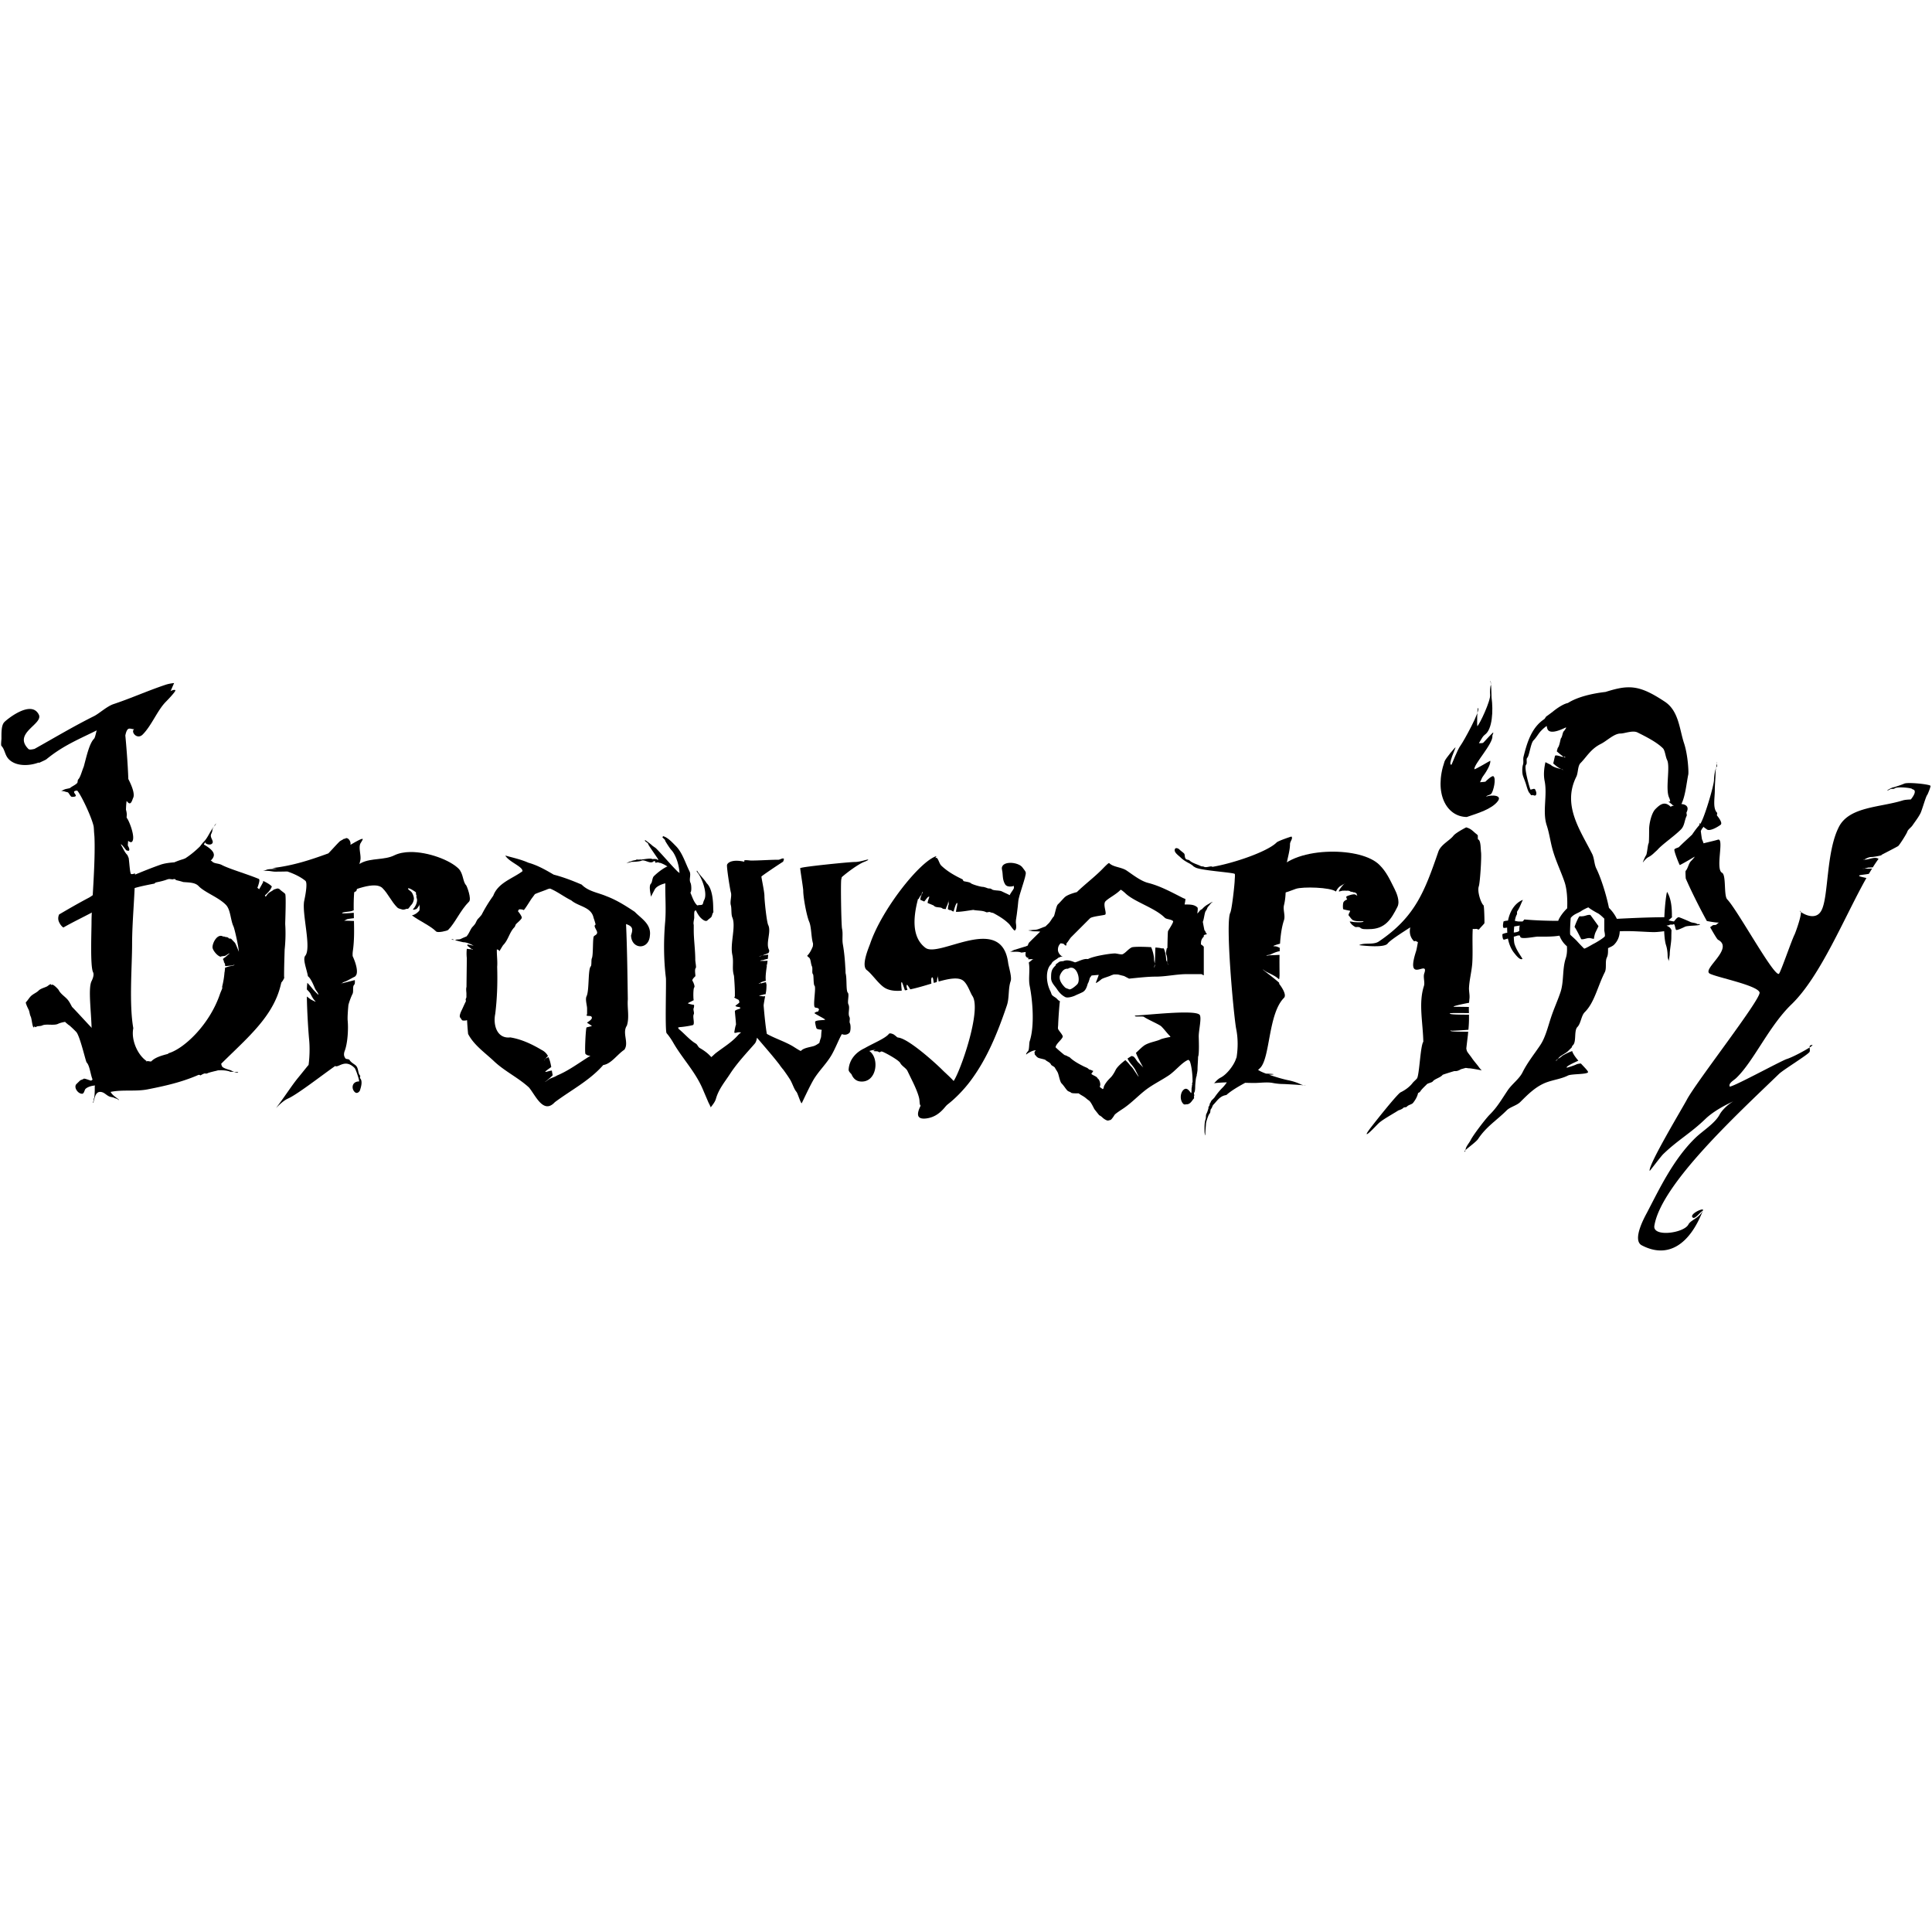 <?xml version="1.0" encoding="iso-8859-1"?><svg height="200px" viewBox="0.0 0.0 24.0 24.0" width="200px" xmlns="http://www.w3.org/2000/svg"><path animation_id="0" d="M5.097 10.584 C5.023 10.585 4.954 10.598 4.899 10.625 C4.777 10.686 4.614 10.657 4.491 10.718 C4.374 10.777 4.314 10.857 4.218 10.922 C4.229 10.888 4.241 10.855 4.252 10.822 C4.239 10.837 4.227 10.852 4.213 10.866 C4.2 10.879 4.193 10.902 4.191 10.928 C4.189 10.955 4.19 10.985 4.192 11.016 C4.194 11.047 4.196 11.078 4.195 11.104 C4.193 11.123 4.187 11.136 4.181 11.148 C4.388 11.05 4.662 10.943 4.751 11.032 C4.825 11.106 4.858 11.196 4.936 11.274 C4.949 11.287 4.976 11.292 5.004 11.3 C5.019 11.3 5.034 11.297 5.045 11.291 C5.051 11.288 5.067 11.292 5.072 11.287 C5.089 11.27 5.095 11.255 5.114 11.236 C5.128 11.222 5.142 11.184 5.142 11.162 C5.142 11.139 5.125 11.094 5.109 11.078 C5.104 11.073 5.068 11.047 5.068 11.041 C5.068 11.014 5.163 11.081 5.165 11.083 C5.171 11.089 5.164 11.109 5.17 11.115 C5.179 11.124 5.168 11.14 5.175 11.153 C5.196 11.196 5.158 11.266 5.137 11.287 C5.112 11.313 5.169 11.297 5.179 11.287 C5.189 11.278 5.198 11.258 5.207 11.25 C5.207 11.249 5.206 11.236 5.207 11.236 C5.215 11.236 5.215 11.307 5.207 11.315 C5.182 11.341 5.158 11.362 5.117 11.371 C5.213 11.442 5.348 11.501 5.418 11.571 C5.438 11.591 5.554 11.564 5.567 11.552 C5.655 11.464 5.719 11.307 5.827 11.2 C5.86 11.166 5.8 11.006 5.79 10.996 C5.748 10.954 5.757 10.851 5.697 10.791 C5.59 10.684 5.319 10.582 5.097 10.584 L5.097 10.584" fill="black" fill-opacity="1.0" filling="0"/>
<path animation_id="1" d="M4.298 10.412 A0.029 0.029 0.0 0 0 4.285 10.42 C4.282 10.422 4.273 10.418 4.271 10.42 C4.256 10.434 4.232 10.44 4.215 10.457 C4.168 10.504 4.127 10.552 4.079 10.601 C3.851 10.684 3.638 10.754 3.38 10.784 C3.399 10.786 3.419 10.789 3.439 10.792 C3.398 10.796 3.332 10.794 3.311 10.805 A0.323 0.323 0.0 0 1 3.267 10.818 C3.278 10.817 3.315 10.818 3.32 10.818 C3.353 10.818 3.387 10.828 3.417 10.828 C3.463 10.828 3.518 10.827 3.57 10.826 C3.656 10.855 3.737 10.895 3.794 10.942 C3.826 10.969 3.787 11.153 3.78 11.186 C3.745 11.338 3.873 11.775 3.792 11.873 C3.757 11.916 3.811 12.041 3.825 12.127 C3.867 12.158 3.904 12.262 3.916 12.286 C3.927 12.308 3.955 12.334 3.955 12.358 C3.955 12.361 3.902 12.305 3.896 12.299 C3.888 12.291 3.847 12.237 3.818 12.209 C3.815 12.229 3.813 12.258 3.812 12.291 C3.829 12.309 3.848 12.327 3.857 12.345 C3.874 12.38 3.892 12.413 3.916 12.436 C3.936 12.457 3.875 12.422 3.863 12.417 C3.856 12.413 3.835 12.396 3.812 12.379 C3.814 12.569 3.832 12.834 3.84 12.913 C3.856 13.077 3.833 13.233 3.833 13.23 C3.833 13.226 3.754 13.327 3.7 13.392 C3.621 13.489 3.526 13.639 3.429 13.764 C3.471 13.722 3.525 13.67 3.577 13.647 C3.696 13.594 3.99 13.364 4.164 13.242 C4.203 13.27 4.285 13.146 4.405 13.267 C4.421 13.282 4.47 13.434 4.46 13.434 C4.375 13.434 4.36 13.518 4.405 13.564 C4.428 13.587 4.451 13.576 4.469 13.551 C4.488 13.498 4.506 13.427 4.473 13.394 C4.468 13.388 4.479 13.367 4.473 13.361 C4.444 13.332 4.456 13.272 4.421 13.237 C4.409 13.224 4.356 13.196 4.343 13.168 C4.342 13.167 4.341 13.166 4.34 13.165 C4.33 13.156 4.309 13.157 4.295 13.152 C4.284 13.138 4.261 13.111 4.282 13.055 C4.319 12.959 4.329 12.782 4.319 12.679 C4.316 12.644 4.32 12.571 4.328 12.486 C4.328 12.485 4.328 12.485 4.328 12.485 C4.341 12.435 4.362 12.381 4.38 12.345 C4.394 12.317 4.377 12.255 4.399 12.234 C4.41 12.223 4.409 12.199 4.408 12.175 C4.347 12.191 4.275 12.208 4.248 12.216 C4.251 12.213 4.255 12.209 4.257 12.207 C4.264 12.2 4.289 12.194 4.303 12.187 C4.347 12.165 4.387 12.142 4.412 12.13 A0.025 0.025 0.0 0 1 4.417 12.123 C4.456 12.083 4.421 11.963 4.381 11.878 A0.293 0.293 0.0 0 1 4.383 11.815 C4.401 11.692 4.4 11.566 4.397 11.441 C4.39 11.44 4.383 11.44 4.375 11.44 C4.371 11.44 4.293 11.436 4.274 11.438 C4.279 11.436 4.294 11.428 4.309 11.42 C4.318 11.416 4.361 11.41 4.396 11.406 C4.396 11.384 4.395 11.361 4.395 11.339 C4.333 11.344 4.24 11.351 4.25 11.341 C4.266 11.326 4.352 11.327 4.375 11.315 C4.377 11.314 4.385 11.311 4.394 11.308 C4.393 11.233 4.394 11.158 4.4 11.084 C4.408 11.079 4.418 11.074 4.426 11.069 C4.431 11.056 4.435 11.044 4.435 11.024 C4.434 10.998 4.429 10.968 4.424 10.937 C4.419 10.907 4.415 10.876 4.414 10.85 C4.414 10.823 4.419 10.8 4.431 10.786 C4.443 10.771 4.453 10.754 4.464 10.738 C4.468 10.722 4.472 10.705 4.476 10.688 C4.489 10.628 4.453 10.54 4.475 10.483 C4.478 10.474 4.507 10.433 4.506 10.424 C4.506 10.421 4.503 10.42 4.498 10.421 C4.474 10.424 4.401 10.467 4.353 10.495 C4.363 10.456 4.328 10.405 4.298 10.412 L4.298 10.412 M4.247 12.217 C4.242 12.222 4.237 12.225 4.237 12.22 C4.237 12.22 4.241 12.219 4.247 12.217" fill="black" fill-opacity="1.0" filling="0"/>
<path animation_id="2" d="M2.163 8.485 C2.127 8.489 2.092 8.495 2.058 8.506 C1.833 8.581 1.626 8.675 1.409 8.747 C1.327 8.775 1.232 8.864 1.168 8.896 C0.907 9.026 0.673 9.167 0.429 9.303 C0.395 9.311 0.365 9.316 0.353 9.304 C0.155 9.106 0.542 8.995 0.482 8.877 C0.39 8.692 0.096 8.928 0.055 8.969 C0.016 9.008 0.018 9.096 0.018 9.173 C0.018 9.188 0.009 9.257 0.018 9.266 C0.061 9.309 0.059 9.382 0.111 9.433 C0.201 9.523 0.366 9.516 0.481 9.472 C0.482 9.474 0.483 9.475 0.484 9.477 C0.533 9.455 0.57 9.437 0.575 9.433 C0.786 9.26 0.975 9.186 1.224 9.062 C1.289 9.029 1.567 8.854 1.632 8.821 C1.72 8.777 1.853 8.754 1.985 8.728 C2.009 8.704 2.041 8.689 2.078 8.681 A14.622 14.622 0.0 0 1 2.163 8.485 L2.163 8.485 M2.516 10.482 C2.388 10.617 2.25 10.708 2.151 10.732 C2.154 10.733 2.157 10.734 2.159 10.736 C2.073 10.757 1.991 10.78 1.947 10.824 C1.938 10.833 1.903 10.819 1.892 10.824 C1.664 10.938 1.346 10.907 1.187 11.065 C1.09 11.163 1.829 10.973 1.836 10.973 C1.9 10.973 2.039 10.945 2.095 10.917 C2.123 10.903 2.194 10.917 2.226 10.917 C2.433 10.917 2.55 10.987 2.745 11.084 C2.804 11.114 2.822 11.179 2.856 11.214 C2.924 11.282 3.006 11.347 3.06 11.455 C3.076 11.487 3.052 11.614 3.079 11.641 C3.247 11.808 2.93 12.605 2.819 12.716 C2.69 12.845 2.544 12.973 2.43 13.087 C2.379 13.137 2.298 13.145 2.245 13.198 C2.217 13.225 2.139 13.214 2.095 13.236 C1.948 13.309 1.803 13.308 1.65 13.384 C1.609 13.405 1.526 13.412 1.43 13.416 L1.233 13.373 C1.174 13.411 1.279 13.342 1.21 13.383 C1.19 13.395 1.165 13.425 1.136 13.425 C1.123 13.425 1.048 13.392 1.039 13.401 C1.03 13.41 1.003 13.414 0.992 13.425 L0.95 13.466 C0.912 13.504 0.965 13.587 1.02 13.587 C1.045 13.587 1.05 13.538 1.062 13.527 C1.087 13.502 1.143 13.485 1.182 13.485 C1.183 13.485 1.177 13.492 1.177 13.494 L1.177 13.541 C1.177 13.559 1.175 13.628 1.168 13.642 C1.162 13.655 1.165 13.672 1.159 13.684 C1.157 13.688 1.149 13.698 1.154 13.698 C1.172 13.698 1.169 13.564 1.243 13.564 C1.291 13.564 1.314 13.6 1.354 13.619 C1.373 13.629 1.4 13.628 1.419 13.638 C1.431 13.644 1.444 13.646 1.456 13.652 C1.46 13.654 1.479 13.667 1.479 13.666 C1.479 13.652 1.399 13.615 1.374 13.564 C1.523 13.533 1.686 13.562 1.836 13.532 C2.085 13.483 2.314 13.43 2.547 13.315 C2.548 13.324 2.55 13.332 2.555 13.337 C2.561 13.342 2.608 13.317 2.615 13.314 C2.665 13.288 2.811 13.289 2.861 13.314 C2.862 13.314 2.886 13.314 2.909 13.315 C2.892 13.309 2.877 13.302 2.875 13.3 C2.869 13.293 2.789 13.278 2.763 13.253 C2.756 13.245 2.751 13.232 2.748 13.214 C3.202 12.764 3.633 12.441 3.487 11.714 C3.448 11.519 3.412 11.306 3.301 11.14 C3.117 10.864 2.749 10.92 2.623 10.814 C2.599 10.808 2.572 10.804 2.563 10.791 C2.562 10.791 2.558 10.791 2.558 10.791 C2.558 10.79 2.56 10.789 2.561 10.788 A0.022 0.022 0.0 0 1 2.558 10.778 C2.558 10.691 2.806 10.64 2.516 10.482 L2.516 10.482 M2.909 13.315 C2.93 13.323 2.952 13.329 2.958 13.323 C2.963 13.318 2.936 13.316 2.909 13.315 L2.909 13.315" fill="black" fill-opacity="1.0" filling="0"/>
<path animation_id="3" d="M2.168 8.57 C2.137 8.569 2.063 8.614 2.034 8.614 C1.931 8.614 1.293 8.935 1.234 8.994 C1.201 9.027 1.189 9.157 1.168 9.177 C1.111 9.235 1.078 9.383 1.041 9.522 C1.015 9.585 0.999 9.655 0.972 9.682 C0.962 9.692 0.967 9.72 0.958 9.728 C0.934 9.753 0.891 9.77 0.873 9.787 C0.867 9.794 0.818 9.799 0.801 9.807 A0.438 0.438 0.0 0 1 0.759 9.825 C0.771 9.824 0.806 9.832 0.808 9.833 C0.818 9.839 0.838 9.838 0.847 9.846 C0.859 9.858 0.878 9.899 0.893 9.899 C1.018 9.899 0.85 9.828 0.959 9.821 C1.001 9.864 1.13 10.129 1.162 10.259 C1.162 10.26 1.162 10.261 1.163 10.263 C1.165 10.277 1.166 10.293 1.167 10.309 C1.168 10.338 1.171 10.365 1.173 10.39 C1.188 10.714 1.137 11.257 1.137 11.447 C1.137 11.575 1.119 12.003 1.156 12.077 C1.173 12.111 1.149 12.164 1.137 12.189 C1.072 12.319 1.192 12.896 1.107 13.015 C1.123 13.039 1.135 13.066 1.155 13.086 C1.164 13.094 1.232 13.347 1.268 13.483 C1.428 13.482 1.591 13.484 1.68 13.44 C1.774 13.393 1.884 13.364 1.968 13.322 C1.986 13.313 2.066 13.274 2.11 13.259 C2.05 13.251 1.912 13.204 1.903 13.204 C1.877 13.204 1.846 13.196 1.813 13.185 C1.817 13.184 1.82 13.183 1.823 13.182 C1.71 13.107 1.626 12.918 1.656 12.773 C1.602 12.471 1.641 11.998 1.641 11.732 C1.641 11.447 1.674 11.15 1.678 10.85 C1.655 10.857 1.633 10.862 1.627 10.856 C1.614 10.843 1.608 10.73 1.599 10.66 C1.59 10.638 1.583 10.622 1.581 10.62 C1.556 10.595 1.537 10.558 1.522 10.528 C1.521 10.525 1.498 10.489 1.503 10.489 C1.515 10.489 1.558 10.551 1.568 10.561 C1.571 10.563 1.573 10.565 1.576 10.566 L1.577 10.566 C1.59 10.568 1.6 10.569 1.601 10.568 C1.619 10.55 1.588 10.508 1.588 10.502 C1.588 10.487 1.59 10.467 1.592 10.445 C1.611 10.46 1.629 10.468 1.64 10.456 C1.689 10.407 1.601 10.187 1.575 10.161 C1.571 10.157 1.575 10.128 1.575 10.122 C1.575 10.102 1.571 10.08 1.565 10.059 C1.566 10.019 1.568 9.982 1.573 9.95 C1.584 9.962 1.594 9.974 1.601 9.977 C1.632 9.993 1.645 9.929 1.654 9.912 C1.677 9.865 1.641 9.768 1.594 9.677 C1.588 9.494 1.568 9.249 1.557 9.137 L1.557 9.136 C1.563 9.108 1.57 9.077 1.588 9.059 C1.607 9.041 1.64 9.059 1.667 9.059 C1.62 9.089 1.702 9.194 1.772 9.125 C1.883 9.014 1.955 8.824 2.06 8.718 C2.071 8.707 2.189 8.586 2.178 8.574 A0.016 0.016 0.0 0 0 2.168 8.57 L2.168 8.57 M2.11 13.259 C2.127 13.262 2.139 13.261 2.139 13.256 C2.139 13.251 2.127 13.254 2.11 13.259 M0.759 9.825 C0.757 9.825 0.755 9.826 0.755 9.827 C0.755 9.827 0.758 9.825 0.759 9.825" fill="black" fill-opacity="1.0" filling="0"/>
<path animation_id="4" d="M0.627 12.226 C0.617 12.228 0.591 12.25 0.585 12.253 C0.551 12.27 0.505 12.28 0.48 12.305 C0.451 12.334 0.413 12.345 0.381 12.377 C0.36 12.399 0.344 12.428 0.322 12.45 C0.314 12.458 0.348 12.528 0.355 12.541 C0.368 12.568 0.368 12.6 0.381 12.627 C0.394 12.651 0.4 12.743 0.414 12.758 C0.428 12.772 0.421 12.758 0.427 12.751 C0.43 12.748 0.44 12.765 0.447 12.758 C0.463 12.742 0.5 12.751 0.526 12.738 C0.571 12.716 0.674 12.743 0.722 12.718 C0.746 12.707 0.777 12.699 0.809 12.694 C0.811 12.696 0.813 12.698 0.815 12.7 L0.814 12.701 C0.819 12.705 0.823 12.708 0.828 12.712 C0.841 12.723 0.853 12.734 0.86 12.737 C0.86 12.737 0.861 12.737 0.861 12.737 C0.888 12.761 0.915 12.786 0.946 12.818 C0.992 12.863 1.065 13.187 1.076 13.198 C1.123 13.245 1.126 13.397 1.168 13.439 C1.193 13.463 1.203 13.493 1.224 13.514 C1.25 13.539 1.295 13.548 1.317 13.569 C1.344 13.597 1.49 13.424 1.512 13.402 C1.521 13.393 1.534 13.36 1.54 13.356 C1.554 13.348 1.578 13.352 1.586 13.337 C1.587 13.334 1.584 13.331 1.578 13.33 L1.345 13.087 C1.3 13.087 1.256 12.887 1.215 12.846 C1.09 12.721 1 12.616 0.895 12.508 C0.875 12.473 0.86 12.436 0.827 12.404 C0.797 12.373 0.751 12.343 0.729 12.299 C0.724 12.289 0.666 12.227 0.647 12.232 A0.006 0.006 0.0 0 0 0.644 12.233 C0.643 12.234 0.642 12.236 0.64 12.237 A0.149 0.149 0.0 0 0 0.631 12.227 A0.004 0.004 0.0 0 0 0.627 12.226 L0.627 12.226" fill="black" fill-opacity="1.0" filling="0"/>
<path animation_id="5" d="M2.686 10.226 C2.682 10.232 2.668 10.249 2.666 10.253 C2.663 10.258 2.659 10.265 2.655 10.271 C2.66 10.265 2.665 10.258 2.671 10.253 C2.676 10.248 2.682 10.234 2.686 10.226 L2.686 10.226 M2.655 10.271 C2.608 10.329 2.581 10.408 2.531 10.457 C2.494 10.495 2.464 10.546 2.486 10.568 L2.517 10.546 C2.509 10.529 2.523 10.51 2.531 10.494 C2.536 10.484 2.55 10.455 2.55 10.466 C2.55 10.484 2.61 10.504 2.634 10.48 C2.666 10.448 2.601 10.406 2.624 10.359 C2.63 10.347 2.638 10.327 2.638 10.314 C2.638 10.3 2.647 10.285 2.655 10.271 M2.36 10.653 A0.895 0.895 0.0 0 0 2.166 10.712 C2.107 10.717 2.048 10.723 1.993 10.742 C1.768 10.821 1.56 10.919 1.344 10.996 C1.262 11.024 1.166 11.119 1.103 11.152 C0.974 11.22 0.853 11.29 0.734 11.36 C0.721 11.391 0.718 11.424 0.736 11.459 C0.751 11.49 0.769 11.51 0.787 11.522 C0.902 11.456 1.021 11.4 1.158 11.327 C1.224 11.293 1.501 11.108 1.567 11.073 C1.654 11.027 1.788 11.002 1.919 10.976 C1.958 10.935 2.015 10.919 2.081 10.919 C2.101 10.919 2.122 10.921 2.143 10.924 C2.159 10.92 2.173 10.918 2.178 10.924 C2.181 10.927 2.184 10.931 2.187 10.933 C2.216 10.94 2.246 10.947 2.276 10.957 C2.343 10.963 2.422 10.96 2.467 11.007 C2.543 11.087 2.716 11.146 2.808 11.242 C2.865 11.303 2.863 11.427 2.899 11.505 C2.915 11.536 2.97 11.788 2.967 11.831 A0.057 0.057 0.0 0 0 2.963 11.811 C2.951 11.786 2.928 11.722 2.916 11.709 L2.874 11.665 C2.867 11.657 2.852 11.66 2.843 11.658 L2.843 11.657 A0.01 0.01 0.0 0 0 2.84 11.653 C2.825 11.637 2.807 11.644 2.791 11.636 C2.784 11.632 2.775 11.636 2.768 11.632 C2.702 11.597 2.64 11.707 2.64 11.767 C2.64 11.802 2.697 11.874 2.74 11.885 C2.75 11.876 2.788 11.878 2.8 11.872 C2.817 11.863 2.84 11.844 2.852 11.844 C2.855 11.844 2.828 11.863 2.81 11.881 C2.802 11.889 2.785 11.899 2.77 11.912 C2.772 11.921 2.775 11.931 2.781 11.937 C2.784 11.94 2.779 11.95 2.781 11.952 C2.793 11.964 2.797 11.982 2.797 12.001 C2.82 12.001 2.846 11.996 2.861 11.996 C2.885 11.996 2.912 11.982 2.912 11.987 C2.912 11.994 2.852 12.003 2.842 12.006 C2.826 12.011 2.811 12.016 2.796 12.021 C2.795 12.04 2.792 12.059 2.79 12.077 C2.79 12.077 2.789 12.077 2.789 12.077 A1.046 1.046 0.0 0 1 2.76 12.255 C2.76 12.262 2.761 12.27 2.761 12.277 C2.753 12.299 2.743 12.32 2.735 12.341 C2.604 12.735 2.274 13.038 2.085 13.086 C2.088 13.087 2.091 13.088 2.094 13.09 C2.007 13.112 1.926 13.136 1.881 13.183 C1.873 13.192 1.838 13.177 1.827 13.183 C1.598 13.304 1.28 13.271 1.122 13.437 C1.024 13.54 1.763 13.34 1.771 13.34 C1.835 13.34 1.973 13.31 2.03 13.281 C2.057 13.266 2.129 13.281 2.16 13.281 C2.293 13.281 2.389 13.311 2.491 13.359 C2.515 13.344 2.535 13.335 2.545 13.335 C2.563 13.335 2.716 13.291 2.779 13.282 C2.759 13.275 2.736 13.26 2.732 13.242 C2.654 13.223 2.588 13.204 2.549 13.164 A0.007 0.007 0.0 0 1 2.548 13.161 A0.084 0.084 0.0 0 1 2.532 13.148 C2.53 13.146 2.493 13.15 2.493 13.148 C2.493 13.138 2.686 12.986 2.716 12.955 C2.763 12.905 2.811 12.895 2.86 12.844 C2.942 12.758 3.067 12.64 3.149 12.554 C3.151 12.556 3.32 12.415 3.332 12.402 C3.365 12.368 3.399 12.342 3.432 12.318 C3.432 12.317 3.433 12.317 3.433 12.317 C3.446 12.267 3.497 12.201 3.503 12.195 C3.514 12.183 3.522 12.167 3.531 12.148 C3.53 12.141 3.529 12.129 3.529 12.126 C3.529 12.012 3.533 11.903 3.536 11.796 C3.547 11.693 3.55 11.582 3.543 11.479 C3.544 11.414 3.556 11.118 3.542 11.104 C3.522 11.083 3.496 11.069 3.476 11.049 C3.469 11.041 3.459 11.038 3.445 11.037 C3.422 11.044 3.401 11.05 3.398 11.053 C3.381 11.07 3.352 11.079 3.332 11.099 C3.317 11.114 3.301 11.143 3.28 11.164 C3.259 11.185 3.247 11.204 3.227 11.223 C3.227 11.224 3.208 11.257 3.208 11.25 C3.208 11.247 3.224 11.226 3.227 11.223 C3.242 11.209 3.24 11.171 3.254 11.158 C3.294 11.117 3.355 11.076 3.377 11.012 A0.128 0.128 0.0 0 1 3.372 11.007 C3.351 10.986 3.314 10.964 3.269 10.943 C3.269 10.95 3.269 10.957 3.267 10.961 C3.251 10.992 3.205 11.075 3.188 11.092 C3.183 11.097 3.179 11.11 3.176 11.122 C3.175 11.125 3.175 11.129 3.175 11.132 C3.175 11.134 3.172 11.138 3.169 11.141 C3.167 11.147 3.164 11.151 3.162 11.151 C3.157 11.151 3.163 11.146 3.169 11.141 C3.171 11.135 3.174 11.129 3.176 11.122 C3.177 11.103 3.18 11.074 3.195 11.059 C3.199 11.055 3.192 11.039 3.195 11.033 C3.204 11.015 3.228 10.943 3.221 10.928 C3.22 10.926 3.219 10.923 3.218 10.92 C3.218 10.92 3.218 10.919 3.217 10.919 C3.065 10.856 2.851 10.795 2.755 10.745 C2.714 10.723 2.663 10.73 2.637 10.703 C2.586 10.649 2.424 10.735 2.36 10.653 L2.36 10.653" fill="black" fill-opacity="1.0" filling="0"/>
<path animation_id="6" d="M6.277 10.628 C6.324 10.709 6.498 10.766 6.49 10.823 C6.365 10.916 6.187 10.965 6.127 11.128 A1.87 1.87 0.0 0 0 5.983 11.363 C5.969 11.381 5.954 11.398 5.94 11.412 C5.927 11.424 5.915 11.452 5.907 11.468 C5.899 11.483 5.879 11.505 5.87 11.514 C5.847 11.537 5.824 11.602 5.8 11.626 C5.8 11.626 5.799 11.63 5.798 11.631 C5.776 11.641 5.751 11.65 5.726 11.663 C5.704 11.674 5.679 11.666 5.657 11.677 C5.655 11.678 5.652 11.677 5.649 11.677 C5.659 11.682 5.75 11.705 5.758 11.705 C5.781 11.705 5.811 11.714 5.841 11.727 L5.842 11.727 C5.843 11.728 5.848 11.731 5.855 11.733 C5.865 11.738 5.874 11.742 5.884 11.747 C5.868 11.745 5.84 11.739 5.808 11.732 C5.807 11.737 5.806 11.742 5.805 11.746 C5.821 11.762 5.843 11.775 5.856 11.788 C5.857 11.789 5.875 11.79 5.875 11.792 C5.875 11.798 5.862 11.792 5.856 11.792 C5.848 11.792 5.824 11.79 5.799 11.786 A0.529 0.529 0.0 0 0 5.799 11.902 C5.798 12.021 5.796 12.14 5.795 12.259 C5.794 12.26 5.795 12.26 5.795 12.26 C5.788 12.283 5.792 12.31 5.794 12.337 L5.794 12.386 C5.794 12.386 5.794 12.387 5.794 12.388 A0.083 0.083 0.0 0 1 5.786 12.409 C5.782 12.418 5.791 12.433 5.786 12.441 C5.766 12.481 5.752 12.515 5.736 12.548 C5.729 12.561 5.699 12.624 5.717 12.641 C5.724 12.649 5.734 12.667 5.74 12.673 C5.746 12.679 5.764 12.678 5.772 12.678 C5.783 12.678 5.793 12.675 5.802 12.673 A3.515 3.515 0.0 0 0 5.815 12.844 C5.888 12.985 6.028 13.079 6.14 13.186 C6.273 13.31 6.438 13.387 6.571 13.509 C6.653 13.607 6.75 13.846 6.892 13.692 C7.094 13.541 7.323 13.425 7.494 13.23 C7.592 13.217 7.668 13.098 7.756 13.04 C7.817 12.953 7.725 12.833 7.787 12.741 C7.821 12.639 7.79 12.521 7.799 12.414 C7.794 12.102 7.791 11.79 7.777 11.479 C7.862 11.508 7.865 11.54 7.839 11.62 C7.844 11.796 8.06 11.804 8.073 11.624 C8.093 11.479 7.967 11.412 7.885 11.327 C7.771 11.251 7.659 11.18 7.531 11.132 C7.428 11.088 7.309 11.074 7.226 10.989 C7.112 10.94 6.998 10.896 6.878 10.865 C6.776 10.805 6.678 10.749 6.564 10.717 C6.472 10.676 6.373 10.655 6.277 10.628 L6.277 10.628 M6.833 11.038 C6.923 11.075 7.007 11.141 7.097 11.185 C7.187 11.263 7.346 11.264 7.374 11.403 C7.384 11.43 7.392 11.457 7.399 11.484 L7.391 11.492 C7.374 11.51 7.418 11.558 7.418 11.584 C7.418 11.611 7.392 11.616 7.378 11.63 C7.36 11.648 7.372 11.864 7.352 11.905 C7.343 11.924 7.351 11.992 7.339 12.004 C7.302 12.04 7.322 12.306 7.286 12.377 C7.268 12.415 7.293 12.491 7.293 12.528 L7.293 12.594 C7.293 12.601 7.285 12.613 7.286 12.614 C7.297 12.625 7.334 12.616 7.345 12.627 C7.379 12.66 7.288 12.7 7.293 12.705 C7.294 12.707 7.352 12.741 7.352 12.745 C7.352 12.748 7.291 12.76 7.286 12.764 C7.276 12.775 7.261 13.08 7.273 13.092 C7.29 13.109 7.312 13.115 7.335 13.115 C7.199 13.198 7.07 13.297 6.925 13.358 C6.924 13.358 6.923 13.359 6.922 13.359 C6.894 13.378 6.854 13.389 6.83 13.401 C6.816 13.408 6.778 13.439 6.769 13.439 C6.768 13.439 6.791 13.426 6.802 13.415 C6.808 13.409 6.842 13.383 6.866 13.357 A1.092 1.092 0.0 0 1 6.855 13.299 C6.821 13.302 6.774 13.322 6.774 13.314 C6.774 13.306 6.822 13.274 6.848 13.255 C6.84 13.212 6.831 13.169 6.813 13.132 C6.8 13.138 6.786 13.144 6.774 13.155 C6.782 13.145 6.792 13.133 6.802 13.123 L6.807 13.118 C6.79 13.087 6.765 13.061 6.729 13.043 C6.606 12.97 6.479 12.91 6.339 12.887 C6.177 12.906 6.123 12.738 6.152 12.595 C6.176 12.401 6.182 12.206 6.176 12.01 C6.182 11.94 6.17 11.865 6.172 11.793 C6.177 11.796 6.19 11.798 6.195 11.802 C6.196 11.804 6.203 11.816 6.204 11.816 C6.204 11.816 6.245 11.747 6.25 11.741 C6.314 11.678 6.328 11.581 6.39 11.519 C6.401 11.508 6.401 11.489 6.413 11.477 C6.431 11.459 6.482 11.417 6.482 11.399 C6.482 11.383 6.453 11.341 6.434 11.319 C6.438 11.311 6.443 11.304 6.448 11.296 C6.448 11.296 6.449 11.296 6.449 11.296 C6.471 11.296 6.487 11.296 6.505 11.305 C6.512 11.309 6.582 11.195 6.598 11.171 C6.603 11.163 6.625 11.135 6.645 11.107 C6.699 11.083 6.757 11.066 6.809 11.043 L6.833 11.038 L6.833 11.038 M5.621 11.668 C5.617 11.668 5.613 11.669 5.61 11.672 C5.605 11.676 5.636 11.673 5.646 11.677 C5.638 11.674 5.629 11.669 5.621 11.668 M6.773 13.156 C6.771 13.159 6.764 13.174 6.76 13.174 C6.76 13.174 6.765 13.166 6.773 13.156" fill="black" fill-opacity="1.0" filling="0"/>
<path animation_id="7" d="M8.239 10.387 C8.235 10.391 8.232 10.395 8.228 10.399 C8.231 10.403 8.235 10.408 8.237 10.41 C8.243 10.417 8.263 10.431 8.263 10.443 C8.263 10.45 8.324 10.543 8.336 10.555 C8.391 10.61 8.436 10.737 8.441 10.846 C8.432 10.837 8.422 10.83 8.412 10.822 C8.41 10.82 8.409 10.818 8.408 10.817 C8.324 10.733 8.237 10.627 8.152 10.541 C8.137 10.526 8.111 10.514 8.093 10.495 C8.083 10.486 8.016 10.435 8.014 10.436 C7.999 10.452 8.054 10.467 8.054 10.489 C8.054 10.5 8.181 10.676 8.178 10.679 C8.17 10.687 8.159 10.674 8.158 10.673 C8.158 10.672 8.146 10.671 8.13 10.671 C8.126 10.67 8.123 10.67 8.121 10.671 C8.116 10.671 8.111 10.672 8.105 10.672 C8.097 10.669 8.088 10.666 8.08 10.666 C8.052 10.666 8.025 10.67 7.997 10.674 C7.989 10.675 7.979 10.675 7.972 10.675 C7.975 10.675 7.978 10.676 7.981 10.677 C7.966 10.678 7.951 10.679 7.936 10.679 C7.934 10.679 7.929 10.68 7.927 10.68 C7.927 10.68 7.928 10.679 7.929 10.679 C7.931 10.678 7.934 10.677 7.937 10.677 C7.919 10.678 7.903 10.678 7.903 10.679 C7.901 10.681 7.899 10.683 7.897 10.684 C7.874 10.688 7.848 10.693 7.84 10.699 C7.831 10.701 7.823 10.703 7.817 10.705 C7.802 10.713 7.778 10.725 7.778 10.725 C7.778 10.724 7.81 10.716 7.847 10.706 C7.874 10.707 7.949 10.702 7.968 10.692 C8.007 10.673 8.071 10.733 8.113 10.705 A0.045 0.045 0.0 0 0 8.122 10.696 C8.128 10.698 8.135 10.699 8.142 10.701 A0.028 0.028 0.0 0 0 8.139 10.712 C8.139 10.723 8.161 10.712 8.172 10.712 C8.179 10.712 8.196 10.722 8.203 10.719 C8.235 10.731 8.266 10.746 8.291 10.764 C8.289 10.765 8.287 10.765 8.285 10.766 C8.284 10.766 8.283 10.766 8.282 10.765 C8.282 10.766 8.282 10.766 8.282 10.767 C8.229 10.793 8.169 10.839 8.123 10.884 C8.101 10.906 8.104 10.959 8.086 10.977 C8.055 11.008 8.086 11.119 8.087 11.14 C8.093 11.124 8.129 11.058 8.133 11.05 C8.15 11.016 8.205 10.987 8.265 10.973 C8.262 11.131 8.276 11.293 8.263 11.45 C8.243 11.678 8.244 11.921 8.272 12.148 C8.278 12.202 8.259 12.809 8.281 12.835 C8.305 12.862 8.338 12.908 8.364 12.954 C8.478 13.151 8.634 13.309 8.727 13.523 L8.8 13.694 C8.803 13.7 8.826 13.744 8.829 13.756 C8.836 13.744 8.88 13.697 8.893 13.651 C8.928 13.528 9.002 13.443 9.069 13.34 C9.16 13.199 9.293 13.061 9.376 12.964 C9.393 12.944 9.398 12.917 9.404 12.891 C9.497 13.002 9.596 13.112 9.687 13.231 C9.687 13.231 9.687 13.231 9.687 13.232 C9.698 13.248 9.712 13.266 9.727 13.284 C9.728 13.285 9.728 13.285 9.729 13.286 C9.757 13.324 9.785 13.364 9.811 13.405 C9.843 13.454 9.861 13.526 9.895 13.565 C9.909 13.582 9.946 13.705 9.959 13.705 C9.961 13.705 10.068 13.47 10.118 13.393 C10.183 13.292 10.27 13.209 10.331 13.104 C10.382 13.014 10.419 12.913 10.458 12.846 C10.488 12.859 10.526 12.856 10.552 12.83 C10.569 12.813 10.57 12.735 10.558 12.712 C10.547 12.688 10.564 12.658 10.552 12.633 C10.529 12.588 10.562 12.522 10.539 12.476 C10.524 12.447 10.552 12.352 10.532 12.332 C10.507 12.307 10.523 12.153 10.504 12.089 A3.896 3.896 0.0 0 0 10.502 12.031 C10.502 12.028 10.501 12.026 10.501 12.023 C10.496 11.924 10.487 11.825 10.47 11.729 C10.459 11.665 10.474 11.598 10.46 11.536 C10.451 11.494 10.441 10.959 10.451 10.923 C10.452 10.92 10.454 10.908 10.457 10.896 C10.541 10.823 10.649 10.748 10.711 10.717 C10.724 10.71 10.785 10.689 10.785 10.68 C10.785 10.669 10.691 10.708 10.618 10.708 C10.54 10.708 9.964 10.768 9.95 10.782 C9.946 10.782 9.942 10.782 9.941 10.783 C9.937 10.788 9.978 11.03 9.978 11.063 C9.978 11.151 10.02 11.375 10.052 11.45 C10.08 11.514 10.076 11.641 10.099 11.718 C10.101 11.726 10.099 11.741 10.097 11.757 C10.078 11.803 10.059 11.841 10.027 11.873 C10.025 11.875 10.052 11.897 10.054 11.899 C10.072 11.917 10.072 11.975 10.086 12.004 C10.099 12.03 10.082 12.085 10.099 12.102 C10.11 12.113 10.102 12.23 10.119 12.246 C10.139 12.266 10.1 12.47 10.119 12.509 C10.127 12.525 10.161 12.513 10.172 12.535 C10.179 12.549 10.157 12.559 10.165 12.568 C10.156 12.567 10.146 12.567 10.145 12.568 C10.143 12.57 10.113 12.581 10.119 12.587 C10.132 12.6 10.25 12.658 10.25 12.666 C10.25 12.675 10.137 12.669 10.126 12.692 C10.123 12.697 10.138 12.771 10.145 12.777 C10.156 12.788 10.181 12.787 10.209 12.794 C10.201 12.811 10.203 12.872 10.198 12.889 C10.191 12.908 10.184 12.932 10.178 12.956 C10.154 12.972 10.131 12.988 10.107 12.995 C10.056 13.01 9.983 13.017 9.949 13.055 C9.945 13.06 9.859 13.003 9.845 12.995 C9.743 12.936 9.63 12.901 9.531 12.846 C9.531 12.846 9.531 12.846 9.531 12.846 C9.529 12.845 9.528 12.844 9.526 12.843 C9.512 12.767 9.495 12.606 9.486 12.488 C9.491 12.45 9.498 12.413 9.505 12.375 C9.497 12.376 9.486 12.377 9.482 12.377 C9.48 12.377 9.438 12.371 9.43 12.372 C9.428 12.373 9.426 12.373 9.426 12.372 C9.426 12.372 9.429 12.372 9.43 12.372 C9.432 12.37 9.434 12.368 9.436 12.368 C9.451 12.36 9.471 12.361 9.486 12.354 C9.493 12.351 9.502 12.352 9.51 12.351 C9.512 12.344 9.513 12.337 9.514 12.33 C9.521 12.298 9.521 12.264 9.522 12.231 A0.156 0.156 0.0 0 1 9.515 12.201 A0.423 0.423 0.0 0 0 9.463 12.214 C9.457 12.216 9.448 12.214 9.44 12.214 C9.434 12.219 9.427 12.225 9.427 12.219 C9.427 12.213 9.433 12.213 9.44 12.214 C9.442 12.212 9.444 12.21 9.445 12.209 C9.455 12.199 9.491 12.188 9.513 12.184 C9.507 12.129 9.517 12.059 9.527 11.993 C9.525 11.993 9.519 11.992 9.519 11.992 C9.521 11.99 9.524 11.987 9.528 11.985 C9.531 11.968 9.533 11.95 9.535 11.934 C9.507 11.938 9.472 11.936 9.449 11.936 C9.448 11.936 9.446 11.935 9.445 11.935 A0.036 0.036 0.0 0 1 9.449 11.932 C9.461 11.926 9.479 11.929 9.491 11.923 C9.499 11.919 9.519 11.915 9.538 11.911 C9.54 11.892 9.542 11.875 9.542 11.859 C9.519 11.862 9.492 11.866 9.469 11.87 C9.45 11.878 9.428 11.883 9.431 11.881 C9.434 11.878 9.45 11.874 9.469 11.87 C9.472 11.869 9.475 11.868 9.477 11.867 C9.498 11.856 9.529 11.849 9.548 11.837 C9.553 11.825 9.56 11.812 9.552 11.797 C9.51 11.713 9.584 11.574 9.543 11.491 C9.524 11.453 9.496 11.186 9.496 11.129 C9.496 11.074 9.455 10.892 9.459 10.888 C9.475 10.872 9.645 10.757 9.728 10.704 C9.735 10.688 9.74 10.672 9.737 10.668 C9.734 10.665 9.73 10.664 9.724 10.664 C9.707 10.666 9.682 10.68 9.672 10.68 C9.56 10.68 9.444 10.69 9.329 10.69 C9.316 10.69 9.254 10.68 9.245 10.69 C9.245 10.69 9.246 10.701 9.247 10.705 C9.119 10.675 9.048 10.704 9.032 10.741 C9.023 10.763 9.069 11.05 9.079 11.085 C9.093 11.133 9.065 11.198 9.079 11.246 C9.09 11.286 9.081 11.359 9.097 11.396 C9.145 11.508 9.067 11.721 9.097 11.86 C9.117 11.953 9.091 12.029 9.116 12.115 C9.117 12.118 9.117 12.121 9.118 12.124 C9.124 12.193 9.129 12.294 9.129 12.325 L9.129 12.377 C9.129 12.384 9.118 12.386 9.122 12.391 C9.137 12.405 9.16 12.411 9.178 12.423 C9.18 12.432 9.183 12.442 9.186 12.451 C9.171 12.471 9.132 12.492 9.136 12.496 C9.148 12.508 9.173 12.508 9.193 12.513 C9.194 12.518 9.195 12.524 9.195 12.529 C9.17 12.537 9.129 12.549 9.129 12.561 C9.129 12.58 9.146 12.727 9.142 12.732 C9.136 12.738 9.122 12.819 9.122 12.823 C9.122 12.841 9.157 12.823 9.175 12.823 C9.181 12.823 9.195 12.824 9.207 12.825 C9.193 12.835 9.18 12.846 9.169 12.858 C9.09 12.949 8.985 13.01 8.887 13.086 C8.877 13.094 8.837 13.134 8.835 13.131 C8.796 13.086 8.749 13.051 8.69 13.017 C8.672 13.006 8.663 12.975 8.644 12.964 C8.567 12.919 8.504 12.841 8.431 12.782 A0.141 0.141 0.0 0 1 8.423 12.764 C8.43 12.763 8.437 12.761 8.444 12.759 C8.487 12.758 8.604 12.738 8.611 12.732 C8.632 12.711 8.602 12.631 8.618 12.6 C8.628 12.579 8.607 12.543 8.618 12.522 C8.621 12.515 8.626 12.482 8.618 12.482 C8.604 12.482 8.551 12.469 8.545 12.463 C8.543 12.46 8.626 12.423 8.618 12.423 C8.612 12.423 8.609 12.281 8.624 12.266 C8.637 12.253 8.608 12.191 8.604 12.187 C8.588 12.171 8.633 12.132 8.637 12.128 C8.644 12.122 8.623 12.044 8.644 12.023 C8.651 12.016 8.637 11.944 8.637 11.925 C8.637 11.799 8.618 11.672 8.618 11.558 C8.618 11.549 8.618 11.518 8.618 11.49 C8.618 11.49 8.618 11.489 8.618 11.489 C8.609 11.464 8.624 11.417 8.624 11.4 C8.624 11.375 8.621 11.325 8.631 11.315 C8.634 11.312 8.64 11.31 8.646 11.31 C8.663 11.351 8.69 11.387 8.703 11.4 C8.708 11.405 8.761 11.46 8.788 11.433 C8.804 11.417 8.821 11.407 8.834 11.394 C8.845 11.383 8.849 11.346 8.86 11.335 C8.864 11.331 8.86 11.302 8.86 11.296 C8.86 11.185 8.848 11.041 8.781 10.974 C8.781 10.974 8.78 10.973 8.779 10.973 C8.779 10.972 8.778 10.971 8.778 10.971 C8.745 10.917 8.693 10.872 8.666 10.826 A0.079 0.079 0.0 0 0 8.658 10.814 C8.656 10.821 8.654 10.827 8.657 10.83 C8.711 10.884 8.793 11.09 8.749 11.177 C8.722 11.231 8.747 11.243 8.683 11.243 C8.675 11.243 8.666 11.252 8.657 11.243 C8.618 11.204 8.601 11.145 8.576 11.088 C8.577 11.087 8.577 11.087 8.578 11.086 C8.593 11.071 8.589 10.989 8.578 10.968 C8.555 10.92 8.589 10.872 8.565 10.823 C8.515 10.724 8.477 10.591 8.395 10.509 C8.357 10.471 8.313 10.422 8.263 10.397 C8.26 10.396 8.248 10.39 8.239 10.387 L8.239 10.387 M7.937 10.677 C7.947 10.676 7.957 10.676 7.969 10.675 C7.964 10.675 7.96 10.674 7.955 10.674 C7.948 10.674 7.943 10.675 7.937 10.677 M9.441 11.935 A0.006 0.006 0.0 0 1 9.444 11.935 C9.442 11.936 9.44 11.938 9.44 11.936 C9.44 11.936 9.441 11.935 9.441 11.935 M8.828 13.757 C8.827 13.759 8.827 13.759 8.828 13.759 C8.829 13.759 8.829 13.759 8.829 13.757 C8.829 13.757 8.828 13.757 8.828 13.757 L8.828 13.757" fill="black" fill-opacity="1.0" filling="0"/>
<path animation_id="8" d="M11.633 10.635 C11.429 10.696 10.955 11.295 10.81 11.721 C10.793 11.771 10.693 11.995 10.768 12.051 C10.831 12.099 10.899 12.203 10.973 12.259 C11.032 12.304 11.113 12.314 11.202 12.306 C11.197 12.258 11.191 12.2 11.201 12.2 C11.208 12.2 11.224 12.254 11.241 12.302 C11.251 12.301 11.262 12.299 11.273 12.297 C11.264 12.27 11.256 12.244 11.267 12.233 C11.27 12.23 11.289 12.259 11.308 12.29 C11.394 12.272 11.484 12.245 11.57 12.219 C11.567 12.181 11.565 12.141 11.582 12.141 C11.592 12.141 11.596 12.19 11.6 12.21 C11.612 12.207 11.624 12.203 11.636 12.2 C11.64 12.181 11.647 12.122 11.647 12.122 C11.652 12.122 11.645 12.131 11.647 12.135 C11.654 12.149 11.657 12.171 11.66 12.193 C11.791 12.156 11.905 12.136 11.964 12.181 C12.019 12.222 12.054 12.335 12.079 12.371 C12.199 12.545 11.926 13.324 11.842 13.435 C11.817 13.468 11.674 13.714 11.64 13.768 C11.664 13.757 11.714 13.76 11.738 13.744 C11.848 13.668 11.968 13.543 12.049 13.436 C12.259 13.159 12.392 12.832 12.508 12.489 C12.54 12.394 12.522 12.282 12.555 12.187 C12.572 12.135 12.53 12.012 12.523 11.956 C12.438 11.341 11.667 11.904 11.496 11.774 C11.254 11.591 11.395 11.177 11.471 10.952 C11.51 10.836 11.536 10.798 11.633 10.635 L11.633 10.635 M11.64 13.768 C11.63 13.772 11.624 13.778 11.626 13.789 A0.4 0.4 0.0 0 0 11.64 13.768" fill="black" fill-opacity="1.0" filling="0"/>
<path animation_id="9" d="M11.073 12.881 A0.014 0.014 0.0 0 0 11.066 12.883 C10.992 12.919 10.931 13.014 10.857 13.05 C10.827 13.065 10.936 13.056 10.961 13.064 C10.995 13.076 11.165 13.168 11.184 13.206 C11.201 13.241 11.255 13.268 11.272 13.302 L11.342 13.446 C11.362 13.487 11.413 13.598 11.421 13.66 C11.424 13.683 11.423 13.712 11.431 13.728 A0.013 0.013 0.0 0 0 11.437 13.734 C11.403 13.804 11.359 13.914 11.511 13.893 C11.692 13.868 11.768 13.709 11.854 13.596 C11.866 13.581 11.842 13.568 11.84 13.566 C11.835 13.562 11.832 13.558 11.828 13.552 C11.862 13.539 11.905 13.519 11.893 13.494 C11.86 13.426 11.76 13.346 11.702 13.287 C11.643 13.227 11.228 12.844 11.129 12.893 C11.115 12.899 11.089 12.881 11.073 12.881 L11.073 12.881" fill="black" fill-opacity="1.0" filling="0"/>
<path animation_id="10" d="M11.055 12.837 C11.05 12.838 11.045 12.839 11.042 12.843 C11 12.899 10.844 12.961 10.741 13.021 C10.74 13.021 10.738 13.022 10.737 13.023 C10.647 13.065 10.551 13.15 10.542 13.286 C10.54 13.314 10.575 13.337 10.579 13.348 C10.602 13.402 10.641 13.432 10.693 13.435 C10.893 13.449 10.929 13.144 10.799 13.056 C10.838 13.043 10.875 13.037 10.894 13.051 C10.897 13.053 10.925 13.083 10.938 13.066 C10.966 13.03 11.203 12.982 11.216 12.965 C11.224 12.954 11.113 12.852 11.095 12.847 C11.093 12.846 11.07 12.836 11.055 12.837 L11.055 12.837 M11.631 10.656 C11.58 10.651 11.434 10.868 11.407 10.913 L11.389 11.046 C11.344 11.07 11.305 11.059 11.264 11.059 C11.26 11.06 11.33 11.112 11.338 11.12 C11.357 11.138 11.384 11.154 11.414 11.169 C11.417 11.153 11.427 11.136 11.444 11.118 C11.45 11.112 11.453 11.079 11.464 11.079 C11.468 11.079 11.431 11.138 11.433 11.178 C11.449 11.185 11.465 11.192 11.481 11.199 C11.502 11.178 11.522 11.138 11.542 11.138 C11.55 11.138 11.525 11.184 11.523 11.217 C11.549 11.228 11.576 11.238 11.599 11.249 L11.6 11.25 C11.601 11.251 11.602 11.252 11.604 11.254 C11.629 11.279 11.686 11.264 11.707 11.285 C11.715 11.292 11.733 11.292 11.75 11.292 C11.752 11.282 11.754 11.272 11.759 11.263 C11.768 11.244 11.778 11.222 11.778 11.204 C11.778 11.203 11.78 11.201 11.781 11.199 C11.78 11.194 11.781 11.191 11.785 11.191 C11.786 11.191 11.783 11.195 11.781 11.199 C11.782 11.209 11.789 11.228 11.785 11.236 C11.779 11.247 11.776 11.271 11.775 11.295 C11.779 11.296 11.783 11.298 11.785 11.3 C11.793 11.308 11.812 11.303 11.82 11.311 C11.826 11.317 11.835 11.321 11.846 11.323 C11.858 11.279 11.876 11.217 11.89 11.217 C11.899 11.217 11.883 11.274 11.875 11.327 C11.93 11.329 12.013 11.314 12.09 11.303 C12.143 11.315 12.204 11.308 12.249 11.331 C12.263 11.338 12.286 11.324 12.3 11.331 C12.307 11.335 12.321 11.338 12.337 11.341 L12.337 11.341 C12.412 11.381 12.481 11.423 12.538 11.481 C12.543 11.485 12.595 11.563 12.605 11.559 C12.641 11.54 12.614 11.452 12.614 11.418 C12.614 11.389 12.62 11.356 12.6 11.336 A0.13 0.13 0.0 0 0 12.568 11.314 C12.569 11.301 12.569 11.288 12.573 11.28 C12.582 11.264 12.611 11.162 12.61 11.161 C12.604 11.155 12.591 11.156 12.585 11.15 C12.552 11.118 12.496 11.099 12.445 11.073 C12.41 11.056 12.34 11.068 12.315 11.043 C12.31 11.038 12.293 11.037 12.274 11.036 C12.245 11.025 12.221 11.017 12.208 11.017 C12.182 11.017 12.073 10.986 12.058 10.97 C12.044 10.956 11.975 10.95 11.97 10.945 C11.965 10.94 11.962 10.932 11.958 10.924 C11.862 10.878 11.77 10.827 11.692 10.752 C11.67 10.73 11.66 10.68 11.64 10.66 A0.015 0.015 0.0 0 0 11.631 10.656 L11.631 10.656" fill="black" fill-opacity="1.0" filling="0"/>
<path animation_id="11" d="M12.39 11.193 C12.389 11.209 12.372 11.239 12.387 11.24 C12.403 11.241 12.386 11.179 12.39 11.193 C12.403 11.243 12.394 11.267 12.402 11.296 C12.407 11.315 12.44 11.326 12.445 11.345 C12.448 11.356 12.483 11.361 12.49 11.371 C12.51 11.402 12.585 11.447 12.594 11.48 C12.596 11.487 12.602 11.506 12.606 11.499 C12.618 11.478 12.646 11.249 12.649 11.201 C12.654 11.121 12.753 10.878 12.742 10.837 C12.737 10.819 12.719 10.801 12.704 10.779 C12.653 10.701 12.416 10.686 12.448 10.809 C12.461 10.857 12.448 10.926 12.487 10.987 C12.519 11.035 12.618 11.004 12.602 10.995 C12.593 10.989 12.593 11.016 12.596 11.026 C12.599 11.038 12.56 11.086 12.554 11.098 C12.526 11.145 12.509 11.204 12.5 11.21 C12.489 11.217 12.468 11.239 12.479 11.246 L12.39 11.194 L12.39 11.193" fill="black" fill-opacity="1.0" filling="0"/>
<path animation_id="12" d="M13.777 10.721 C13.764 10.722 13.708 10.782 13.686 10.804 C13.588 10.902 13.477 10.985 13.377 11.082 C13.319 11.097 13.252 11.12 13.224 11.148 C13.198 11.174 13.17 11.207 13.14 11.236 C13.12 11.257 13.101 11.373 13.09 11.385 C13.071 11.403 13.051 11.445 13.029 11.468 C13.016 11.481 13.001 11.495 12.988 11.508 C12.985 11.509 12.981 11.511 12.978 11.512 C12.938 11.525 12.891 11.551 12.85 11.551 C12.843 11.551 12.775 11.557 12.775 11.558 C12.775 11.56 12.806 11.562 12.811 11.564 C12.826 11.572 12.881 11.567 12.922 11.573 A13.954 13.954 0.0 0 0 12.784 11.709 C12.78 11.713 12.773 11.728 12.767 11.746 C12.749 11.754 12.732 11.761 12.726 11.761 C12.726 11.761 12.614 11.796 12.611 11.797 A0.012 0.012 0.0 0 1 12.604 11.798 C12.59 11.804 12.578 11.81 12.565 11.817 C12.561 11.819 12.552 11.816 12.552 11.82 C12.552 11.825 12.61 11.823 12.617 11.823 C12.641 11.823 12.667 11.824 12.686 11.833 C12.688 11.834 12.714 11.83 12.742 11.826 C12.739 11.842 12.738 11.867 12.742 11.876 C12.751 11.894 12.765 11.9 12.779 11.9 A0.083 0.083 0.0 0 0 12.772 11.911 C12.773 11.912 12.772 11.914 12.772 11.915 C12.777 11.918 12.799 11.915 12.804 11.915 L12.831 11.915 C12.833 11.915 12.837 11.913 12.837 11.915 C12.837 11.918 12.829 11.917 12.827 11.918 C12.815 11.931 12.796 11.943 12.78 11.957 C12.798 12.05 12.773 12.153 12.791 12.246 C12.829 12.436 12.853 12.748 12.791 12.935 C12.783 12.959 12.787 13.042 12.77 13.059 C12.769 13.059 12.74 13.091 12.749 13.1 C12.767 13.08 12.845 13.04 12.868 13.049 C12.854 13.059 12.846 13.073 12.854 13.089 C12.855 13.091 12.852 13.097 12.854 13.099 C12.868 13.113 12.876 13.13 12.899 13.141 C12.913 13.148 12.98 13.159 12.988 13.168 C13.004 13.184 13.027 13.19 13.047 13.21 C13.051 13.214 13.056 13.226 13.06 13.23 C13.072 13.242 13.097 13.249 13.106 13.266 C13.113 13.281 13.128 13.301 13.139 13.322 C13.153 13.351 13.166 13.438 13.188 13.459 C13.216 13.487 13.238 13.526 13.26 13.548 C13.272 13.56 13.295 13.563 13.306 13.574 C13.315 13.583 13.363 13.582 13.4 13.582 C13.418 13.598 13.452 13.614 13.47 13.627 C13.49 13.64 13.505 13.657 13.526 13.67 C13.55 13.686 13.58 13.75 13.593 13.775 C13.596 13.781 13.654 13.853 13.655 13.854 C13.67 13.861 13.685 13.872 13.697 13.884 C13.707 13.894 13.753 13.929 13.773 13.918 C13.781 13.915 13.796 13.914 13.801 13.909 C13.819 13.892 13.834 13.868 13.848 13.846 C13.875 13.821 13.921 13.792 13.954 13.77 C14.057 13.701 14.145 13.605 14.242 13.532 C14.33 13.467 14.429 13.419 14.52 13.358 C14.597 13.306 14.675 13.208 14.747 13.172 C14.752 13.169 14.757 13.168 14.763 13.165 C14.77 13.171 14.775 13.176 14.78 13.182 C14.804 13.243 14.814 13.358 14.814 13.41 C14.814 13.422 14.817 13.443 14.811 13.45 C14.805 13.456 14.814 13.476 14.808 13.482 C14.803 13.487 14.809 13.504 14.804 13.509 C14.8 13.512 14.804 13.572 14.798 13.577 C14.79 13.586 14.753 13.488 14.699 13.541 C14.659 13.582 14.656 13.669 14.699 13.712 C14.713 13.726 14.725 13.718 14.742 13.718 C14.789 13.718 14.81 13.666 14.831 13.646 C14.837 13.64 14.828 13.62 14.834 13.614 C14.84 13.607 14.827 13.581 14.834 13.574 C14.845 13.563 14.847 13.522 14.847 13.502 C14.847 13.477 14.854 13.391 14.863 13.371 C14.867 13.364 14.866 13.357 14.866 13.348 C14.866 13.348 14.867 13.348 14.867 13.348 C14.868 13.348 14.876 13.299 14.876 13.292 C14.876 13.24 14.882 13.183 14.883 13.127 C14.9 13.095 14.891 12.896 14.891 12.873 C14.891 12.796 14.931 12.635 14.901 12.605 C14.836 12.54 14.245 12.611 14.095 12.616 C14.097 12.618 14.102 12.622 14.107 12.627 L14.181 12.627 C14.185 12.627 14.195 12.628 14.208 12.63 L14.209 12.631 C14.254 12.664 14.402 12.726 14.427 12.751 C14.467 12.791 14.497 12.834 14.532 12.869 A0.03 0.03 0.0 0 1 14.539 12.88 C14.538 12.88 14.538 12.881 14.537 12.882 C14.49 12.889 14.43 12.905 14.42 12.91 C14.373 12.934 14.296 12.944 14.235 12.975 C14.194 12.995 14.151 13.044 14.111 13.079 C14.139 13.153 14.202 13.263 14.204 13.263 C14.205 13.263 14.171 13.229 14.139 13.197 C14.121 13.18 14.099 13.135 14.08 13.125 A0.168 0.168 0.0 0 0 14.058 13.118 C14.043 13.125 14.026 13.137 14.006 13.15 C14.009 13.155 14.013 13.163 14.014 13.164 C14.038 13.212 14.08 13.244 14.106 13.296 C14.153 13.389 14.166 13.412 14.093 13.302 C14.079 13.282 14.073 13.269 14.054 13.25 C14.037 13.234 14.024 13.214 14.008 13.197 L13.98 13.169 C13.929 13.207 13.877 13.255 13.859 13.291 C13.845 13.32 13.821 13.361 13.799 13.383 C13.765 13.417 13.737 13.447 13.716 13.49 A0.065 0.065 0.0 0 0 13.71 13.518 C13.706 13.522 13.702 13.526 13.699 13.53 C13.687 13.521 13.675 13.513 13.663 13.504 C13.663 13.5 13.662 13.497 13.664 13.492 C13.675 13.47 13.66 13.42 13.646 13.406 C13.644 13.404 13.637 13.399 13.635 13.395 C13.621 13.368 13.576 13.36 13.558 13.341 C13.555 13.339 13.572 13.319 13.574 13.316 C13.576 13.313 13.579 13.306 13.581 13.304 C13.577 13.303 13.553 13.292 13.551 13.291 C13.547 13.289 13.541 13.289 13.537 13.288 C13.524 13.284 13.518 13.273 13.507 13.267 C13.489 13.258 13.469 13.251 13.451 13.241 C13.397 13.214 13.33 13.176 13.289 13.135 C13.283 13.129 13.267 13.127 13.261 13.121 C13.257 13.117 13.24 13.111 13.222 13.105 C13.178 13.069 13.139 13.036 13.112 13.009 C13.114 13.004 13.117 12.995 13.117 12.993 C13.14 12.948 13.182 12.921 13.201 12.882 C13.21 12.864 13.161 12.815 13.145 12.785 C13.139 12.773 13.145 12.743 13.145 12.729 C13.145 12.699 13.159 12.479 13.167 12.436 C13.154 12.435 13.135 12.413 13.127 12.405 C13.111 12.389 13.089 12.381 13.071 12.363 C13.061 12.353 13.057 12.329 13.048 12.312 C12.988 12.193 12.992 12.035 13.058 11.978 C13.06 11.975 13.063 11.969 13.063 11.968 C13.08 11.935 13.124 11.92 13.145 11.899 C13.15 11.894 13.163 11.894 13.168 11.889 C13.177 11.88 13.215 11.886 13.214 11.886 C13.18 11.886 13.142 11.836 13.142 11.8 C13.142 11.763 13.153 11.741 13.175 11.718 C13.192 11.72 13.209 11.722 13.215 11.727 C13.216 11.729 13.238 11.751 13.243 11.746 C13.249 11.741 13.245 11.72 13.252 11.714 C13.27 11.696 13.29 11.658 13.308 11.64 L13.54 11.408 C13.564 11.383 13.719 11.371 13.73 11.361 C13.751 11.34 13.696 11.233 13.734 11.195 C13.776 11.153 13.862 11.113 13.919 11.055 C13.92 11.054 13.922 11.053 13.923 11.052 C13.948 11.067 13.968 11.086 13.975 11.092 C14.086 11.203 14.344 11.275 14.469 11.4 C14.491 11.422 14.547 11.417 14.572 11.442 C14.583 11.453 14.522 11.543 14.51 11.566 C14.506 11.574 14.504 11.681 14.502 11.777 C14.5 11.778 14.497 11.778 14.495 11.778 C14.488 11.808 14.481 11.841 14.486 11.853 C14.501 11.882 14.499 11.918 14.499 11.951 C14.493 11.941 14.486 11.93 14.486 11.918 C14.486 11.885 14.474 11.814 14.456 11.781 C14.44 11.782 14.425 11.781 14.416 11.778 C14.407 11.775 14.383 11.773 14.354 11.77 C14.349 11.784 14.352 11.903 14.344 11.973 C14.346 11.987 14.347 12.001 14.342 12.01 C14.342 12.011 14.328 12.032 14.336 12.017 C14.34 12.009 14.342 11.992 14.345 11.973 C14.342 11.953 14.336 11.931 14.336 11.918 C14.336 11.873 14.319 11.809 14.3 11.766 C14.203 11.76 14.08 11.759 14.058 11.769 C14.014 11.791 13.987 11.833 13.947 11.853 C13.93 11.862 13.874 11.844 13.85 11.844 C13.794 11.844 13.585 11.876 13.515 11.914 C13.459 11.905 13.397 11.945 13.354 11.955 C13.321 11.942 13.286 11.929 13.252 11.93 A0.107 0.107 0.0 0 0 13.208 11.94 C13.182 11.941 13.159 11.944 13.149 11.955 C13.142 11.961 13.125 11.972 13.119 11.977 A0.037 0.037 0.0 0 0 13.113 11.99 L13.115 11.992 C13.094 12.011 13.075 12.033 13.067 12.057 C13.057 12.086 13.057 12.117 13.057 12.15 C13.057 12.207 13.103 12.246 13.131 12.289 C13.16 12.332 13.189 12.363 13.233 12.386 C13.264 12.401 13.33 12.379 13.354 12.368 C13.382 12.354 13.414 12.342 13.446 12.326 C13.488 12.305 13.501 12.259 13.513 12.218 C13.528 12.196 13.537 12.148 13.54 12.145 C13.547 12.137 13.553 12.128 13.56 12.118 C13.602 12.114 13.637 12.111 13.649 12.11 C13.634 12.158 13.611 12.207 13.613 12.209 C13.619 12.216 13.673 12.173 13.678 12.168 C13.698 12.149 13.771 12.134 13.808 12.114 C13.813 12.113 13.819 12.111 13.824 12.109 C13.836 12.103 13.853 12.105 13.867 12.105 C13.875 12.105 13.882 12.106 13.89 12.106 L13.89 12.106 C13.914 12.112 13.939 12.119 13.962 12.124 C13.981 12.133 14 12.144 14.026 12.157 C14.145 12.145 14.262 12.132 14.355 12.132 C14.489 12.132 14.612 12.101 14.747 12.101 L14.922 12.101 C14.933 12.101 14.954 12.123 14.954 12.112 L14.954 11.76 C14.943 11.75 14.934 11.741 14.929 11.738 C14.915 11.731 14.919 11.734 14.919 11.715 C14.919 11.678 14.934 11.655 14.954 11.635 L14.954 11.619 C14.956 11.617 14.959 11.615 14.962 11.614 C14.97 11.609 14.986 11.609 14.991 11.604 C14.994 11.601 14.975 11.582 14.975 11.577 C14.975 11.569 14.965 11.558 14.962 11.555 C14.961 11.553 14.941 11.451 14.942 11.45 C14.957 11.42 14.963 11.331 14.981 11.312 C14.993 11.3 14.997 11.273 15.008 11.263 C15.023 11.247 15.035 11.229 15.05 11.214 C15.052 11.212 15.063 11.205 15.063 11.204 C15.063 11.198 15.013 11.23 15.008 11.233 C14.979 11.248 14.953 11.27 14.932 11.294 C14.932 11.294 14.932 11.294 14.931 11.294 C14.922 11.299 14.913 11.304 14.907 11.31 C14.906 11.311 14.876 11.349 14.875 11.347 C14.872 11.345 14.885 11.284 14.875 11.273 C14.835 11.234 14.779 11.236 14.717 11.236 C14.713 11.236 14.724 11.206 14.726 11.168 C14.716 11.164 14.705 11.159 14.695 11.155 C14.554 11.084 14.416 11.007 14.263 10.968 C14.171 10.945 14.072 10.866 13.995 10.814 C13.928 10.77 13.83 10.773 13.779 10.722 C13.778 10.721 13.778 10.721 13.777 10.721 L13.777 10.721 M13.581 13.304 C13.582 13.304 13.583 13.304 13.583 13.304 C13.583 13.302 13.582 13.303 13.581 13.304 L13.581 13.304 M14.5 11.954 C14.502 11.957 14.504 11.961 14.506 11.964 C14.506 11.965 14.506 11.968 14.506 11.97 C14.509 11.978 14.512 11.984 14.506 11.984 C14.506 11.984 14.506 11.976 14.506 11.97 A0.071 0.071 0.0 0 1 14.5 11.954 L14.5 11.954 M13.304 12.021 C13.388 12.017 13.426 12.184 13.381 12.228 C13.367 12.243 13.303 12.3 13.28 12.289 C13.264 12.281 13.242 12.278 13.229 12.265 C13.193 12.229 13.142 12.165 13.173 12.103 C13.203 12.043 13.236 12.032 13.266 12.034 C13.28 12.026 13.292 12.021 13.304 12.021" fill="black" fill-opacity="1.0" filling="0"/>
<path animation_id="13" d="M16.043 10.392 C16.041 10.391 15.878 10.445 15.858 10.466 C15.744 10.58 15.326 10.723 15.063 10.768 C15.062 10.768 15.061 10.768 15.06 10.768 C15.045 10.752 14.987 10.782 14.958 10.768 C14.944 10.76 14.929 10.765 14.917 10.759 C14.872 10.736 14.812 10.723 14.777 10.689 C14.767 10.678 14.743 10.683 14.731 10.67 C14.712 10.651 14.723 10.616 14.708 10.601 C14.69 10.584 14.667 10.569 14.648 10.55 C14.638 10.54 14.606 10.526 14.596 10.546 C14.576 10.586 14.64 10.626 14.666 10.652 C14.692 10.678 14.729 10.702 14.768 10.722 C14.79 10.733 14.816 10.751 14.828 10.764 A0.028 0.028 0.0 0 0 14.84 10.77 C14.841 10.77 14.841 10.77 14.841 10.77 C14.879 10.812 15.319 10.837 15.338 10.856 C15.345 10.863 15.338 10.919 15.338 10.93 C15.338 10.98 15.303 11.298 15.283 11.338 C15.219 11.466 15.327 12.636 15.357 12.785 C15.379 12.894 15.38 13.017 15.361 13.136 L15.361 13.136 A0.188 0.188 0.0 0 0 15.352 13.158 C15.326 13.235 15.239 13.349 15.162 13.387 C15.123 13.407 15.094 13.445 15.082 13.457 C15.107 13.451 15.208 13.446 15.221 13.446 L15.24 13.446 C15.225 13.468 15.208 13.489 15.19 13.508 C15.147 13.55 15.112 13.596 15.084 13.637 C15.075 13.646 15.063 13.659 15.055 13.666 C15.04 13.681 15.039 13.7 15.027 13.712 C15.025 13.714 15.028 13.722 15.027 13.725 L15.027 13.726 C15.013 13.751 15.004 13.768 15.004 13.768 C15.008 13.764 15.012 13.759 15.017 13.753 C15.007 13.78 15.001 13.809 14.986 13.837 C14.977 13.855 14.983 13.883 14.976 13.902 C14.96 13.951 14.963 14.006 14.963 14.06 C14.963 14.069 14.967 14.096 14.972 14.101 C14.973 14.102 14.974 14.103 14.975 14.104 C14.968 14.087 14.981 13.981 14.981 13.963 C14.981 13.939 15.01 13.849 15.027 13.832 C15.04 13.819 15.031 13.787 15.046 13.773 C15.059 13.759 15.059 13.737 15.074 13.722 C15.118 13.678 15.152 13.614 15.234 13.603 C15.294 13.549 15.382 13.498 15.468 13.451 C15.506 13.452 15.544 13.453 15.581 13.453 C15.653 13.453 15.741 13.439 15.811 13.453 C15.852 13.461 15.9 13.466 15.942 13.466 C15.955 13.466 16.136 13.476 16.196 13.482 A0.393 0.393 0.0 0 1 16.165 13.473 C16.117 13.449 16.06 13.431 16.008 13.42 C15.947 13.408 15.848 13.38 15.764 13.35 C15.791 13.35 15.817 13.349 15.821 13.345 C15.826 13.341 15.751 13.337 15.727 13.337 A0.786 0.786 0.0 0 1 15.66 13.309 C15.653 13.305 15.639 13.297 15.628 13.291 C15.638 13.283 15.646 13.274 15.654 13.267 C15.78 13.14 15.753 12.593 15.95 12.396 C15.992 12.354 15.901 12.235 15.895 12.228 C15.892 12.225 15.89 12.218 15.89 12.208 C15.838 12.159 15.686 12.047 15.686 12.043 C15.686 12.04 15.713 12.063 15.739 12.076 C15.79 12.101 15.851 12.129 15.883 12.161 A0.041 0.041 0.0 0 0 15.891 12.162 C15.893 12.143 15.895 12.124 15.895 12.117 C15.895 12.042 15.893 11.953 15.895 11.862 C15.858 11.863 15.821 11.866 15.798 11.866 C15.765 11.866 15.732 11.873 15.732 11.873 C15.732 11.863 15.773 11.862 15.778 11.859 C15.809 11.844 15.857 11.822 15.897 11.816 C15.897 11.802 15.897 11.789 15.898 11.775 L15.896 11.774 C15.873 11.763 15.858 11.755 15.831 11.755 C15.794 11.755 15.852 11.736 15.901 11.723 C15.908 11.617 15.922 11.514 15.95 11.431 C15.969 11.375 15.936 11.302 15.95 11.245 C15.994 11.07 15.952 10.885 15.987 10.708 C16.001 10.638 16.025 10.555 16.025 10.485 C16.025 10.453 16.065 10.415 16.043 10.392 L16.043 10.392 M16.196 13.482 C16.208 13.486 16.217 13.488 16.217 13.486 C16.217 13.485 16.208 13.484 16.196 13.482 M15.081 13.458 C15.079 13.458 15.076 13.459 15.076 13.459 C15.076 13.461 15.078 13.46 15.081 13.458 M14.976 14.105 C14.976 14.105 14.976 14.106 14.977 14.106 C14.978 14.106 14.977 14.105 14.976 14.105" fill="black" fill-opacity="1.0" filling="0"/>
<path animation_id="14" d="M16.525 10.58 C16.249 10.585 15.971 10.665 15.867 10.823 C15.867 10.828 15.867 10.834 15.867 10.839 L15.95 10.856 C15.923 10.851 15.889 10.858 15.866 10.845 C15.862 10.956 15.846 11.103 15.858 11.115 C15.879 11.136 15.899 11.097 15.913 11.097 C15.962 11.097 16.048 11.058 16.099 11.041 C16.184 11.013 16.526 11.021 16.595 11.075 C16.609 11.047 16.629 11.018 16.655 11.005 C16.664 11 16.683 10.986 16.696 10.982 C16.7 10.979 16.704 10.977 16.706 10.977 C16.709 10.977 16.705 10.981 16.702 10.981 C16.7 10.981 16.698 10.982 16.696 10.982 C16.672 11.002 16.625 11.067 16.632 11.074 C16.635 11.077 16.672 11.064 16.683 11.064 C16.687 11.064 16.691 11.065 16.695 11.065 C16.705 11.063 16.713 11.062 16.716 11.064 C16.716 11.065 16.716 11.065 16.717 11.066 C16.722 11.065 16.727 11.064 16.734 11.064 C16.753 11.064 16.768 11.067 16.78 11.078 L16.781 11.078 C16.784 11.078 16.787 11.078 16.79 11.078 C16.796 11.078 16.805 11.081 16.814 11.085 C16.825 11.085 16.835 11.086 16.84 11.092 C16.844 11.096 16.85 11.097 16.854 11.101 C16.856 11.102 16.853 11.106 16.851 11.107 C16.854 11.109 16.863 11.125 16.859 11.125 C16.854 11.125 16.842 11.117 16.84 11.115 C16.823 11.097 16.735 11.129 16.73 11.134 C16.727 11.137 16.725 11.14 16.722 11.142 C16.727 11.15 16.727 11.164 16.734 11.171 L16.736 11.173 C16.714 11.181 16.696 11.193 16.688 11.209 C16.682 11.221 16.678 11.287 16.688 11.296 C16.688 11.297 16.762 11.313 16.772 11.314 C16.771 11.32 16.769 11.326 16.767 11.329 C16.764 11.332 16.747 11.366 16.753 11.371 C16.767 11.386 16.776 11.403 16.795 11.422 C16.82 11.448 16.892 11.445 16.937 11.444 C16.937 11.444 16.938 11.445 16.938 11.445 C16.938 11.465 16.821 11.454 16.817 11.454 C16.812 11.454 16.763 11.442 16.767 11.45 C16.782 11.48 16.806 11.499 16.837 11.516 C16.863 11.515 16.887 11.514 16.896 11.523 C16.92 11.547 16.959 11.542 17.008 11.542 C17.206 11.542 17.281 11.421 17.36 11.264 C17.395 11.193 17.345 11.085 17.323 11.041 C17.264 10.924 17.224 10.832 17.137 10.745 C17.024 10.631 16.776 10.575 16.525 10.58 L16.525 10.58 M15.866 10.845 C15.866 10.843 15.867 10.841 15.867 10.839 L15.858 10.837 C15.86 10.84 15.863 10.843 15.866 10.845 M15.858 10.837 C15.861 10.832 15.864 10.827 15.867 10.823 C15.869 10.752 15.863 10.702 15.839 10.726 C15.825 10.74 15.858 10.744 15.858 10.764 C15.858 10.788 15.84 10.82 15.858 10.837 L15.858 10.837" fill="black" fill-opacity="1.0" filling="0"/>
<path animation_id="15" d="M18.213 10.278 C18.146 10.313 18.074 10.356 18.054 10.383 C18.01 10.44 17.898 10.493 17.868 10.579 C17.698 11.071 17.581 11.39 17.129 11.695 C17.06 11.742 16.953 11.705 16.883 11.741 C16.949 11.749 17.196 11.776 17.238 11.721 C17.268 11.681 17.408 11.591 17.519 11.52 C17.506 11.579 17.514 11.64 17.564 11.691 C17.569 11.695 17.587 11.686 17.592 11.691 C17.598 11.697 17.606 11.701 17.614 11.702 C17.605 11.753 17.597 11.798 17.591 11.816 C17.453 12.243 17.756 11.908 17.693 12.091 C17.676 12.14 17.704 12.203 17.688 12.25 C17.62 12.464 17.676 12.698 17.681 12.941 C17.644 12.99 17.632 13.358 17.602 13.397 C17.588 13.415 17.56 13.436 17.544 13.458 C17.513 13.498 17.458 13.541 17.399 13.569 C17.358 13.59 17.098 13.917 17.045 13.986 C17.032 14.002 16.97 14.082 16.978 14.088 C16.991 14.098 17.104 13.973 17.131 13.949 C17.182 13.904 17.284 13.849 17.373 13.793 C17.4 13.786 17.426 13.771 17.432 13.763 C17.44 13.752 17.469 13.758 17.476 13.748 C17.494 13.725 17.539 13.72 17.554 13.7 C17.58 13.666 17.605 13.628 17.616 13.578 C17.623 13.574 17.631 13.57 17.638 13.566 C17.66 13.528 17.712 13.484 17.722 13.472 C17.734 13.455 17.787 13.45 17.799 13.433 C17.824 13.401 17.894 13.387 17.921 13.352 C17.923 13.35 17.986 13.329 18.067 13.305 C18.091 13.309 18.118 13.301 18.149 13.282 C18.169 13.277 18.188 13.271 18.208 13.266 C18.227 13.268 18.245 13.272 18.255 13.271 C18.265 13.27 18.408 13.295 18.408 13.298 C18.409 13.301 18.379 13.267 18.377 13.264 C18.352 13.227 18.315 13.188 18.286 13.146 C18.269 13.12 18.247 13.095 18.229 13.068 C18.221 13.056 18.218 13.041 18.215 13.025 C18.22 12.981 18.226 12.929 18.235 12.856 C18.236 12.842 18.237 12.83 18.239 12.817 C18.157 12.815 18.018 12.818 18.018 12.804 C18.018 12.798 18.031 12.804 18.037 12.804 C18.062 12.804 18.164 12.799 18.241 12.792 C18.249 12.711 18.249 12.655 18.248 12.605 C18.152 12.604 18.009 12.605 18.009 12.59 C18.009 12.581 18.149 12.585 18.248 12.585 C18.247 12.56 18.246 12.536 18.247 12.509 A6.456 6.456 0.0 0 0 18.074 12.507 C18.009 12.507 18.147 12.476 18.249 12.457 C18.251 12.441 18.252 12.425 18.254 12.407 C18.26 12.359 18.245 12.31 18.249 12.262 C18.255 12.164 18.282 12.064 18.289 11.966 C18.298 11.825 18.287 11.682 18.295 11.539 C18.307 11.541 18.32 11.541 18.336 11.539 C18.348 11.537 18.367 11.553 18.374 11.544 C18.394 11.518 18.42 11.495 18.44 11.469 C18.442 11.466 18.438 11.253 18.429 11.246 C18.398 11.222 18.348 11.075 18.37 11.011 C18.386 10.963 18.406 10.646 18.398 10.586 C18.393 10.55 18.396 10.452 18.368 10.431 C18.365 10.428 18.362 10.428 18.359 10.426 C18.359 10.426 18.359 10.425 18.359 10.425 A0.575 0.575 0.0 0 1 18.358 10.379 C18.358 10.379 18.358 10.378 18.358 10.378 A0.081 0.081 0.0 0 0 18.34 10.36 C18.303 10.332 18.281 10.3 18.227 10.282 A0.086 0.086 0.0 0 0 18.213 10.278 L18.213 10.278" fill="black" fill-opacity="1.0" filling="0"/>
<path animation_id="16" d="M18.221 10.149 C17.967 10.146 17.809 9.853 17.945 9.458 C17.958 9.42 18.078 9.28 18.081 9.282 C18.087 9.286 17.98 9.507 18.03 9.5 C18.035 9.499 18.103 9.314 18.144 9.26 C18.178 9.216 18.396 8.822 18.361 8.795 C18.349 8.786 18.348 9.023 18.351 9.021 C18.38 9.001 18.52 8.7 18.511 8.63 C18.507 8.6 18.51 8.524 18.521 8.509 C18.524 8.506 18.512 8.458 18.515 8.457 C18.524 8.456 18.529 8.664 18.529 8.667 C18.55 8.824 18.541 9.062 18.444 9.128 C18.404 9.155 18.358 9.277 18.354 9.246 C18.35 9.219 18.414 9.244 18.43 9.222 C18.441 9.208 18.542 9.102 18.546 9.101 C18.56 9.099 18.537 9.128 18.539 9.142 C18.551 9.235 18.307 9.495 18.315 9.555 C18.317 9.566 18.513 9.448 18.513 9.45 C18.52 9.503 18.45 9.607 18.42 9.647 C18.403 9.669 18.38 9.747 18.376 9.719 C18.376 9.716 18.451 9.714 18.454 9.709 C18.46 9.701 18.535 9.63 18.552 9.643 C18.589 9.672 18.552 9.825 18.527 9.858 C18.512 9.877 18.476 9.878 18.465 9.892 C18.462 9.897 18.455 9.913 18.454 9.907 C18.45 9.879 18.68 9.856 18.606 9.953 C18.53 10.052 18.359 10.102 18.221 10.149 L18.221 10.149" fill="black" fill-opacity="1.0" filling="0"/>
<path animation_id="17" d="M18.135 10.063 C18.123 10.06 18.095 10.068 18.097 10.055 C18.1 10.043 18.145 10.071 18.135 10.063 C18.127 10.055 18.087 10.055 18.078 10.047 C18.062 10.033 18.048 10.011 18.029 9.994 C18.02 9.986 18.032 9.95 18.026 9.939 C17.99 9.876 17.909 9.696 17.971 9.626 C17.984 9.611 17.972 9.542 17.984 9.542 C17.993 9.541 18.02 9.626 18.027 9.632 C18.028 9.633 18.054 9.632 18.055 9.631 C18.066 9.618 18.064 9.571 18.078 9.555 C18.124 9.503 18.149 9.417 18.197 9.362 C18.254 9.299 18.253 9.22 18.297 9.171 C18.302 9.166 18.29 9.153 18.296 9.152 C18.301 9.152 18.274 9.226 18.273 9.228 C18.253 9.273 18.2 9.411 18.201 9.436 C18.202 9.447 18.192 9.463 18.194 9.465 C18.213 9.482 18.288 9.357 18.308 9.356 C18.31 9.356 18.27 9.424 18.266 9.433 C18.256 9.455 18.153 9.71 18.181 9.735 C18.186 9.739 18.314 9.614 18.314 9.625 C18.316 9.646 18.219 9.848 18.245 9.87 C18.254 9.878 18.42 9.763 18.434 9.776 C18.445 9.785 18.324 9.897 18.34 9.911 C18.361 9.93 18.418 9.901 18.443 9.924 C18.5 9.974 18.276 10.073 18.229 10.076 C18.213 10.077 18.149 10.065 18.135 10.063 L18.135 10.063" fill="black" fill-opacity="1.0" filling="0"/>
<path animation_id="18" d="M20.226 8.538 C20.142 8.539 20.054 8.561 19.943 8.596 C19.942 8.596 19.941 8.595 19.94 8.596 C19.778 8.615 19.596 8.657 19.477 8.733 C19.427 8.742 19.347 8.792 19.284 8.845 C19.282 8.846 19.281 8.847 19.28 8.848 C19.264 8.859 19.245 8.875 19.214 8.896 C19.199 8.905 19.195 8.926 19.181 8.935 C19.023 9.04 18.968 9.232 18.926 9.4 C18.918 9.431 18.929 9.469 18.919 9.499 C18.908 9.532 18.907 9.601 18.919 9.637 C18.929 9.667 18.942 9.698 18.952 9.728 C18.966 9.771 18.973 9.804 18.991 9.84 C18.994 9.845 19.024 9.879 19.018 9.879 C19.012 9.879 19.043 9.875 19.05 9.879 C19.058 9.883 19.07 9.885 19.077 9.879 C19.095 9.861 19.079 9.824 19.07 9.807 C19.06 9.787 19.018 9.815 19.011 9.807 C19.006 9.802 18.926 9.532 18.958 9.499 C18.975 9.482 18.955 9.43 18.972 9.414 C18.999 9.386 19.014 9.233 19.05 9.197 C19.09 9.157 19.111 9.11 19.149 9.073 C19.172 9.049 19.193 9.033 19.213 9.018 C19.218 9.037 19.219 9.057 19.234 9.073 C19.275 9.114 19.382 9.07 19.446 9.039 C19.45 9.039 19.453 9.039 19.457 9.039 C19.447 9.055 19.438 9.072 19.424 9.086 C19.412 9.098 19.407 9.155 19.391 9.171 C19.385 9.177 19.373 9.268 19.352 9.289 C19.35 9.291 19.345 9.312 19.339 9.333 C19.358 9.351 19.397 9.384 19.422 9.4 C19.434 9.4 19.444 9.4 19.444 9.407 C19.444 9.413 19.435 9.409 19.422 9.4 C19.413 9.401 19.402 9.403 19.398 9.4 C19.388 9.396 19.329 9.377 19.319 9.387 L19.317 9.389 C19.314 9.4 19.303 9.449 19.295 9.484 C19.321 9.508 19.356 9.534 19.365 9.538 C19.368 9.54 19.381 9.547 19.394 9.554 C19.407 9.557 19.417 9.561 19.417 9.564 C19.417 9.566 19.406 9.56 19.394 9.554 C19.361 9.545 19.3 9.534 19.263 9.501 L19.263 9.5 C19.247 9.493 19.23 9.484 19.198 9.468 C19.18 9.547 19.173 9.628 19.188 9.702 C19.224 9.881 19.158 10.083 19.214 10.253 C19.243 10.34 19.257 10.438 19.28 10.528 C19.318 10.679 19.39 10.821 19.437 10.961 C19.465 11.046 19.473 11.17 19.468 11.283 C19.426 11.324 19.388 11.372 19.363 11.422 C19.361 11.427 19.359 11.433 19.357 11.439 C19.217 11.439 19.076 11.434 18.936 11.422 L18.899 11.468 C18.896 11.468 18.893 11.465 18.89 11.468 C18.867 11.491 18.869 11.622 18.89 11.644 C18.914 11.668 19.068 11.635 19.104 11.635 C19.188 11.635 19.286 11.638 19.372 11.623 C19.395 11.68 19.425 11.721 19.465 11.755 C19.468 11.807 19.466 11.858 19.45 11.905 C19.406 12.038 19.429 12.192 19.385 12.325 C19.35 12.43 19.303 12.53 19.267 12.64 C19.232 12.744 19.199 12.885 19.135 12.981 C19.063 13.089 18.972 13.202 18.913 13.322 C18.871 13.405 18.781 13.467 18.729 13.545 C18.65 13.663 18.598 13.755 18.506 13.846 C18.454 13.898 18.301 14.099 18.27 14.161 C18.248 14.205 18.208 14.242 18.205 14.287 C18.241 14.253 18.338 14.184 18.362 14.148 C18.464 13.994 18.592 13.918 18.716 13.794 C18.758 13.751 18.843 13.733 18.886 13.689 C18.974 13.602 19.082 13.488 19.227 13.44 C19.31 13.412 19.399 13.4 19.477 13.361 C19.52 13.339 19.7 13.348 19.726 13.322 C19.736 13.311 19.689 13.266 19.638 13.211 C19.616 13.213 19.596 13.216 19.581 13.223 C19.552 13.238 19.465 13.264 19.463 13.263 C19.448 13.248 19.551 13.202 19.607 13.176 C19.573 13.136 19.542 13.095 19.53 13.057 C19.479 13.074 19.409 13.113 19.404 13.118 C19.391 13.132 19.372 13.142 19.354 13.155 C19.345 13.166 19.335 13.177 19.326 13.177 C19.323 13.177 19.33 13.173 19.332 13.171 C19.338 13.165 19.346 13.16 19.354 13.155 C19.359 13.148 19.364 13.139 19.365 13.138 C19.4 13.103 19.448 13.088 19.483 13.053 L19.525 13.011 L19.525 13.01 C19.527 12.999 19.533 12.99 19.542 12.981 C19.584 12.938 19.551 12.802 19.595 12.758 C19.639 12.713 19.642 12.618 19.686 12.574 C19.808 12.453 19.844 12.258 19.936 12.076 C19.961 12.024 19.936 11.944 19.962 11.892 C19.978 11.86 19.975 11.818 19.976 11.778 C20 11.767 20.033 11.753 20.049 11.737 C20.098 11.688 20.119 11.63 20.121 11.569 C20.261 11.56 20.45 11.579 20.55 11.579 C20.573 11.579 20.62 11.575 20.673 11.568 C20.676 11.638 20.683 11.701 20.696 11.741 C20.71 11.783 20.716 11.836 20.716 11.879 C20.716 11.901 20.727 11.925 20.73 11.937 C20.732 11.925 20.742 11.865 20.742 11.859 C20.742 11.795 20.762 11.714 20.762 11.643 C20.762 11.615 20.763 11.585 20.764 11.555 C20.764 11.554 20.764 11.554 20.764 11.554 C20.761 11.548 20.758 11.543 20.755 11.538 C20.745 11.518 20.721 11.508 20.702 11.498 C20.719 11.496 20.734 11.493 20.736 11.492 C20.744 11.484 20.758 11.486 20.775 11.486 C20.782 11.486 20.793 11.478 20.795 11.479 C20.808 11.493 20.812 11.543 20.821 11.551 C20.831 11.561 20.916 11.52 20.932 11.512 C20.965 11.496 21.1 11.502 21.116 11.486 C21.126 11.476 21.085 11.481 21.083 11.479 C21.067 11.463 21.023 11.465 20.998 11.453 C20.974 11.441 20.864 11.394 20.854 11.394 C20.832 11.394 20.804 11.437 20.795 11.446 C20.793 11.448 20.757 11.44 20.727 11.433 C20.735 11.426 20.745 11.417 20.749 11.414 C20.757 11.405 20.766 11.399 20.775 11.391 C20.773 11.392 20.771 11.391 20.769 11.391 C20.77 11.277 20.761 11.165 20.709 11.079 C20.698 11.111 20.681 11.248 20.675 11.394 C20.48 11.395 20.283 11.404 20.085 11.414 A0.478 0.478 0.0 0 0 19.987 11.278 C19.947 11.082 19.877 10.883 19.831 10.791 C19.803 10.736 19.806 10.662 19.778 10.607 C19.632 10.316 19.404 10.004 19.581 9.65 C19.606 9.601 19.597 9.516 19.634 9.479 C19.708 9.405 19.76 9.305 19.883 9.243 C19.964 9.203 20.049 9.112 20.132 9.112 C20.182 9.112 20.283 9.069 20.342 9.099 C20.463 9.159 20.583 9.222 20.657 9.295 C20.684 9.322 20.689 9.4 20.709 9.44 C20.752 9.526 20.683 9.807 20.736 9.912 C20.742 9.925 20.746 9.941 20.748 9.957 C20.74 9.958 20.733 9.958 20.726 9.959 C20.75 9.976 20.77 9.992 20.781 10.004 C20.783 10.006 20.789 10.004 20.795 10.004 C20.792 10.005 20.79 10.007 20.788 10.009 C20.77 10.012 20.756 10.018 20.755 10.023 C20.727 9.995 20.701 9.983 20.677 9.983 C20.636 9.983 20.6 10.015 20.565 10.05 C20.517 10.097 20.486 10.227 20.486 10.305 C20.486 10.328 20.486 10.469 20.48 10.476 C20.469 10.487 20.461 10.612 20.447 10.627 C20.438 10.636 20.408 10.709 20.408 10.712 C20.408 10.719 20.438 10.667 20.48 10.646 C20.508 10.632 20.535 10.609 20.561 10.583 C20.583 10.565 20.601 10.545 20.604 10.541 C20.678 10.468 20.802 10.383 20.88 10.305 C20.928 10.257 20.923 10.194 20.952 10.135 C20.958 10.123 20.946 10.101 20.952 10.089 C20.986 10.02 20.941 9.992 20.887 9.988 C20.937 9.886 20.949 9.736 20.972 9.623 C20.979 9.605 20.97 9.382 20.919 9.23 C20.863 9.061 20.855 8.833 20.683 8.718 C20.487 8.588 20.363 8.536 20.226 8.538 L20.226 8.538 M20.73 11.937 A0.228 0.228 0.0 0 0 20.729 11.945 C20.731 11.945 20.731 11.942 20.73 11.937 M18.205 14.287 C18.197 14.295 18.191 14.302 18.191 14.305 C18.191 14.314 18.204 14.301 18.204 14.292 C18.204 14.29 18.205 14.289 18.205 14.287 L18.205 14.287 M19.729 11.273 C19.732 11.273 19.733 11.273 19.734 11.273 C19.749 11.289 19.821 11.331 19.845 11.343 C19.874 11.357 19.913 11.396 19.929 11.412 C19.93 11.413 19.929 11.424 19.929 11.426 L19.929 11.556 C19.929 11.568 19.944 11.624 19.933 11.635 C19.909 11.659 19.838 11.703 19.799 11.723 C19.789 11.727 19.685 11.791 19.678 11.783 A1.88 1.88 0.0 0 1 19.59 11.691 C19.576 11.674 19.517 11.623 19.507 11.612 C19.499 11.604 19.509 11.426 19.512 11.403 C19.552 11.352 19.61 11.342 19.646 11.315 C19.652 11.31 19.71 11.278 19.729 11.273 L19.729 11.273" fill="black" fill-opacity="1.0" filling="0"/>
<path animation_id="19" d="M18.918 11.178 C18.816 11.219 18.756 11.321 18.733 11.436 C18.714 11.437 18.695 11.439 18.677 11.447 C18.671 11.484 18.666 11.507 18.677 11.526 C18.678 11.528 18.697 11.527 18.722 11.523 C18.722 11.545 18.723 11.566 18.724 11.587 C18.704 11.59 18.684 11.594 18.663 11.605 C18.663 11.632 18.667 11.673 18.683 11.673 C18.684 11.673 18.712 11.665 18.732 11.659 C18.745 11.726 18.77 11.786 18.804 11.831 C18.823 11.854 18.881 11.936 18.913 11.911 C18.876 11.85 18.841 11.806 18.816 11.733 C18.809 11.715 18.806 11.679 18.805 11.636 C18.821 11.632 18.847 11.624 18.847 11.624 C18.864 11.611 18.972 11.641 18.972 11.614 C18.972 11.598 18.978 11.553 18.978 11.545 C18.978 11.532 18.961 11.555 18.952 11.555 C18.94 11.555 18.887 11.544 18.88 11.555 C18.866 11.576 18.835 11.582 18.805 11.584 C18.806 11.559 18.808 11.534 18.81 11.509 C18.859 11.501 18.907 11.492 18.919 11.492 C18.929 11.492 18.972 11.502 18.978 11.492 C18.987 11.476 18.966 11.49 18.972 11.47 C18.975 11.458 18.985 11.45 18.985 11.437 C18.985 11.425 18.972 11.447 18.965 11.447 L18.867 11.447 C18.851 11.447 18.834 11.442 18.818 11.439 C18.824 11.404 18.833 11.376 18.843 11.36 C18.849 11.351 18.841 11.331 18.848 11.321 C18.881 11.271 18.893 11.227 18.918 11.178 L18.918 11.178 M19.56 11.515 C19.566 11.489 19.612 11.38 19.624 11.382 C19.637 11.384 19.658 11.383 19.674 11.38 C19.702 11.375 19.726 11.361 19.756 11.366 C19.757 11.366 19.857 11.504 19.857 11.505 C19.858 11.505 19.828 11.566 19.823 11.576 C19.81 11.602 19.804 11.636 19.8 11.662 C19.799 11.665 19.76 11.655 19.755 11.654 C19.713 11.648 19.68 11.673 19.643 11.667 C19.642 11.667 19.586 11.55 19.56 11.515 M21.33 9.465 C21.329 9.465 21.329 9.473 21.33 9.483 C21.332 9.473 21.332 9.465 21.33 9.465 M21.33 9.483 C21.327 9.497 21.322 9.518 21.317 9.541 C21.321 9.533 21.325 9.524 21.33 9.52 C21.332 9.518 21.331 9.499 21.33 9.483 M21.317 9.541 C21.301 9.58 21.292 9.654 21.292 9.687 C21.292 9.76 21.164 10.188 21.117 10.241 C21.117 10.239 21.116 10.225 21.116 10.225 C21.107 10.225 21.11 10.239 21.11 10.25 C21.08 10.282 21.046 10.329 21.02 10.368 C20.969 10.417 20.916 10.463 20.857 10.522 C20.847 10.531 20.816 10.535 20.801 10.55 C20.788 10.562 20.86 10.739 20.866 10.745 C20.866 10.745 20.867 10.745 20.868 10.746 C20.944 10.707 21.051 10.642 21.051 10.642 C21.055 10.646 21.01 10.693 21.005 10.698 C20.977 10.726 20.967 10.791 20.94 10.818 C20.936 10.822 20.938 10.865 20.941 10.913 C21.014 11.081 21.118 11.286 21.203 11.441 C21.268 11.454 21.335 11.463 21.353 11.46 C21.343 11.467 21.321 11.486 21.32 11.487 C21.313 11.493 21.28 11.489 21.274 11.496 A0.318 0.318 0.0 0 1 21.244 11.518 C21.295 11.608 21.332 11.669 21.342 11.674 C21.548 11.782 21.137 12.04 21.24 12.095 C21.33 12.142 21.83 12.239 21.858 12.328 C21.882 12.404 21.07 13.441 20.954 13.662 C20.906 13.754 20.471 14.475 20.493 14.545 C20.494 14.55 20.63 14.367 20.661 14.337 C20.842 14.162 21.001 14.078 21.185 13.9 C21.293 13.796 21.456 13.716 21.533 13.681 C21.458 13.722 21.385 13.8 21.362 13.845 C21.304 13.955 21.155 14.045 21.063 14.133 C20.789 14.398 20.616 14.764 20.461 15.061 C20.443 15.096 20.266 15.403 20.395 15.47 C20.727 15.644 20.994 15.45 21.154 15.038 C21.101 15.139 21.004 15.153 20.974 15.211 C20.917 15.32 20.528 15.371 20.551 15.227 C20.634 14.713 21.574 13.848 22.099 13.341 C22.154 13.288 22.461 13.101 22.479 13.067 C22.486 13.053 22.481 13.03 22.48 13.012 C22.412 13.056 22.265 13.134 22.195 13.156 C22.123 13.179 21.494 13.523 21.486 13.496 C21.472 13.453 21.537 13.422 21.569 13.391 C21.787 13.181 21.974 12.747 22.254 12.477 C22.617 12.127 22.914 11.387 23.185 10.907 C23.137 10.895 23.085 10.887 23.096 10.876 C23.104 10.868 23.159 10.866 23.216 10.855 C23.229 10.833 23.243 10.81 23.256 10.789 C23.236 10.79 23.219 10.791 23.214 10.791 L23.156 10.791 C23.175 10.787 23.207 10.777 23.208 10.777 C23.218 10.777 23.242 10.776 23.265 10.774 A1.852 1.852 0.0 0 1 23.336 10.669 C23.29 10.637 23.224 10.679 23.162 10.679 A0.024 0.024 0.0 0 1 23.157 10.678 C23.151 10.681 23.149 10.682 23.149 10.679 C23.149 10.676 23.153 10.677 23.157 10.678 C23.173 10.671 23.21 10.646 23.247 10.646 C23.268 10.646 23.325 10.637 23.37 10.625 C23.372 10.622 23.374 10.619 23.377 10.617 C23.447 10.581 23.576 10.514 23.581 10.509 C23.603 10.487 23.684 10.359 23.693 10.332 C23.702 10.303 23.741 10.279 23.758 10.253 C23.792 10.203 23.831 10.154 23.857 10.102 C23.878 10.059 23.924 9.89 23.942 9.873 C23.946 9.869 23.988 9.767 23.981 9.761 C23.961 9.741 23.695 9.714 23.654 9.735 C23.633 9.745 23.529 9.781 23.516 9.781 C23.509 9.781 23.444 9.813 23.444 9.82 C23.444 9.823 23.476 9.808 23.476 9.807 C23.489 9.794 23.525 9.805 23.536 9.794 C23.559 9.77 23.736 9.785 23.752 9.8 C23.758 9.807 23.772 9.807 23.778 9.814 C23.803 9.839 23.766 9.895 23.737 9.931 C23.7 9.933 23.663 9.935 23.637 9.943 C23.356 10.031 22.976 10.019 22.845 10.269 C22.683 10.581 22.717 11.138 22.627 11.309 C22.561 11.437 22.414 11.361 22.371 11.329 C22.379 11.383 22.3 11.596 22.293 11.609 C22.255 11.682 22.116 12.092 22.097 12.098 C22.028 12.12 21.583 11.303 21.456 11.172 C21.411 11.126 21.446 10.87 21.392 10.842 C21.305 10.797 21.424 10.404 21.34 10.431 C21.298 10.444 21.232 10.458 21.162 10.476 A0.348 0.348 0.0 0 0 21.144 10.429 C21.141 10.423 21.134 10.372 21.128 10.323 C21.138 10.303 21.148 10.287 21.154 10.281 C21.158 10.277 21.164 10.274 21.168 10.269 C21.168 10.274 21.169 10.278 21.172 10.281 C21.179 10.288 21.192 10.292 21.199 10.3 C21.24 10.34 21.368 10.252 21.376 10.244 C21.402 10.218 21.336 10.139 21.33 10.132 C21.324 10.126 21.336 10.102 21.33 10.096 C21.274 10.04 21.302 9.912 21.302 9.818 C21.302 9.737 21.311 9.669 21.311 9.604 C21.311 9.583 21.314 9.562 21.317 9.541 L21.317 9.541 M22.371 11.329 C22.369 11.32 22.365 11.314 22.357 11.317 C22.355 11.317 22.362 11.322 22.371 11.329 M22.48 13.012 C22.517 12.988 22.531 12.973 22.492 12.985 C22.481 12.988 22.479 12.999 22.48 13.012 L22.48 13.012 M21.154 15.038 C21.177 14.993 20.996 15.074 21.022 15.118 C21.049 15.161 21.11 15.065 21.154 15.038 M23.144 10.789 C23.146 10.788 23.152 10.791 23.155 10.791 C23.148 10.792 23.142 10.792 23.142 10.791 C23.142 10.79 23.143 10.789 23.144 10.789 L23.144 10.789 M21.356 11.459 C21.357 11.458 21.358 11.458 21.358 11.459 C21.358 11.459 21.356 11.46 21.354 11.46 C21.355 11.46 21.356 11.459 21.356 11.459 L21.356 11.459" fill="black" fill-opacity="1.0" filling="0"/></svg>